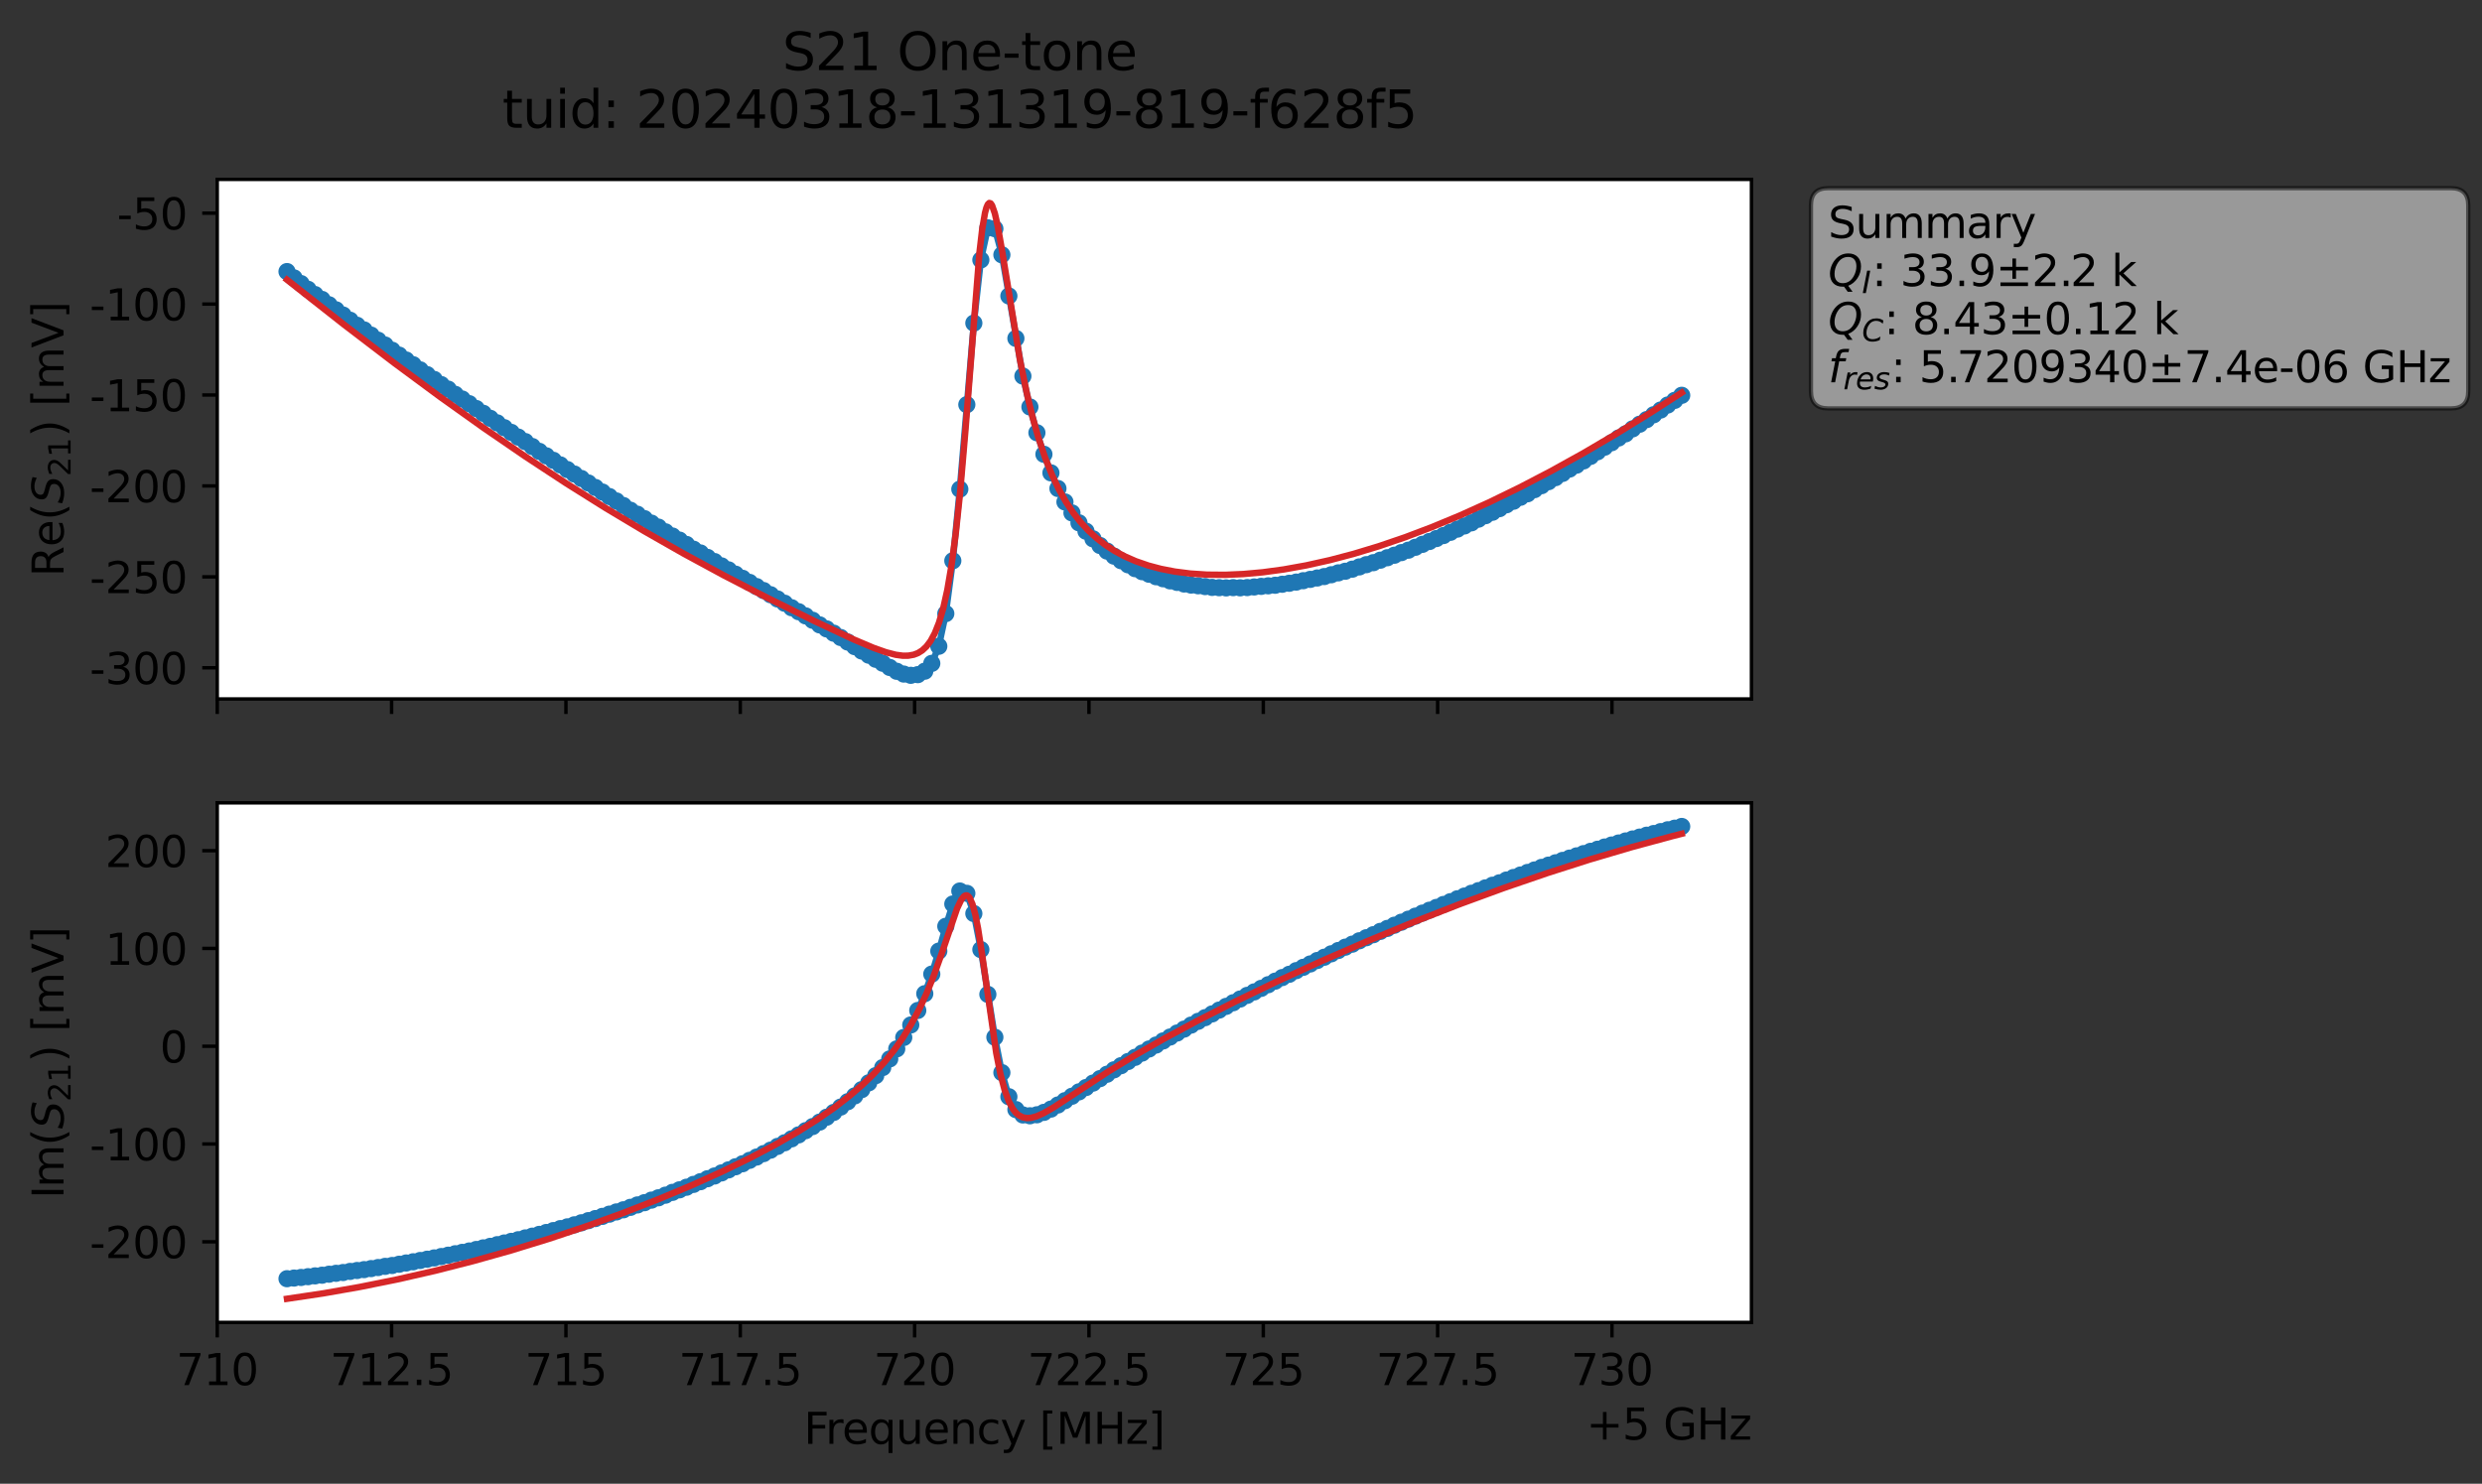 <?xml version="1.0" encoding="utf-8" standalone="no"?>
<!DOCTYPE svg PUBLIC "-//W3C//DTD SVG 1.1//EN"
  "http://www.w3.org/Graphics/SVG/1.1/DTD/svg11.dtd">
<svg xmlns:xlink="http://www.w3.org/1999/xlink" width="577.749pt" height="345.428pt" viewBox="0 0 577.749 345.428" xmlns="http://www.w3.org/2000/svg" version="1.1">
 <rect x="0" y="0" width="577.749" height="345.428" fill="#333333" stroke="none"/>
 <defs>
  <style type="text/css">*{stroke-linejoin: round; stroke-linecap: butt}</style>
 </defs>
 <g id="figure_1">
  <g id="patch_1">
   <path d="M 0 345.428 
L 577.749 345.428 
L 577.749 -0 
L 0 -0 
L 0 345.428 
z
" style="fill: none; opacity: 0"/>
  </g>
  <g id="axes_1">
   <g id="patch_2">
    <path d="M 50.573 162.72 
L 407.693 162.72 
L 407.693 41.76 
L 50.573 41.76 
z
" style="fill: #ffffff"/>
   </g>
   <g id="matplotlib.axis_1">
    <g id="xtick_1">
     <g id="line2d_1">
      <defs>
       <path id="m3fd64cf337" d="M 0 0 
L 0 3.5 
" style="stroke: #000000; stroke-width: 0.8"/>
      </defs>
      <g>
       <use xlink:href="#m3fd64cf337" x="50.573" y="162.72" style="stroke: #000000; stroke-width: 0.8"/>
      </g>
     </g>
    </g>
    <g id="xtick_2">
     <g id="line2d_2">
      <g>
       <use xlink:href="#m3fd64cf337" x="91.155" y="162.72" style="stroke: #000000; stroke-width: 0.8"/>
      </g>
     </g>
    </g>
    <g id="xtick_3">
     <g id="line2d_3">
      <g>
       <use xlink:href="#m3fd64cf337" x="131.737" y="162.72" style="stroke: #000000; stroke-width: 0.8"/>
      </g>
     </g>
    </g>
    <g id="xtick_4">
     <g id="line2d_4">
      <g>
       <use xlink:href="#m3fd64cf337" x="172.319" y="162.72" style="stroke: #000000; stroke-width: 0.8"/>
      </g>
     </g>
    </g>
    <g id="xtick_5">
     <g id="line2d_5">
      <g>
       <use xlink:href="#m3fd64cf337" x="212.901" y="162.72" style="stroke: #000000; stroke-width: 0.8"/>
      </g>
     </g>
    </g>
    <g id="xtick_6">
     <g id="line2d_6">
      <g>
       <use xlink:href="#m3fd64cf337" x="253.483" y="162.72" style="stroke: #000000; stroke-width: 0.8"/>
      </g>
     </g>
    </g>
    <g id="xtick_7">
     <g id="line2d_7">
      <g>
       <use xlink:href="#m3fd64cf337" x="294.064" y="162.72" style="stroke: #000000; stroke-width: 0.8"/>
      </g>
     </g>
    </g>
    <g id="xtick_8">
     <g id="line2d_8">
      <g>
       <use xlink:href="#m3fd64cf337" x="334.646" y="162.72" style="stroke: #000000; stroke-width: 0.8"/>
      </g>
     </g>
    </g>
    <g id="xtick_9">
     <g id="line2d_9">
      <g>
       <use xlink:href="#m3fd64cf337" x="375.228" y="162.72" style="stroke: #000000; stroke-width: 0.8"/>
      </g>
     </g>
    </g>
   </g>
   <g id="matplotlib.axis_2">
    <g id="ytick_1">
     <g id="line2d_10">
      <defs>
       <path id="mdb3a565664" d="M 0 0 
L -3.5 0 
" style="stroke: #000000; stroke-width: 0.8"/>
      </defs>
      <g>
       <use xlink:href="#mdb3a565664" x="50.573" y="155.465" style="stroke: #000000; stroke-width: 0.8"/>
      </g>
     </g>
     <g id="text_1">
      <!-- -300 -->
      <g transform="translate(20.878 159.264) scale(0.1 -0.1)">
       <defs>
        <path id="DejaVuSans-2d" d="M 313 2009 
L 1997 2009 
L 1997 1497 
L 313 1497 
L 313 2009 
z
" transform="scale(0.016)"/>
        <path id="DejaVuSans-33" d="M 2597 2516 
Q 3050 2419 3304 2112 
Q 3559 1806 3559 1356 
Q 3559 666 3084 287 
Q 2609 -91 1734 -91 
Q 1441 -91 1130 -33 
Q 819 25 488 141 
L 488 750 
Q 750 597 1062 519 
Q 1375 441 1716 441 
Q 2309 441 2620 675 
Q 2931 909 2931 1356 
Q 2931 1769 2642 2001 
Q 2353 2234 1838 2234 
L 1294 2234 
L 1294 2753 
L 1863 2753 
Q 2328 2753 2575 2939 
Q 2822 3125 2822 3475 
Q 2822 3834 2567 4026 
Q 2313 4219 1838 4219 
Q 1578 4219 1281 4162 
Q 984 4106 628 3988 
L 628 4550 
Q 988 4650 1302 4700 
Q 1616 4750 1894 4750 
Q 2613 4750 3031 4423 
Q 3450 4097 3450 3541 
Q 3450 3153 3228 2886 
Q 3006 2619 2597 2516 
z
" transform="scale(0.016)"/>
        <path id="DejaVuSans-30" d="M 2034 4250 
Q 1547 4250 1301 3770 
Q 1056 3291 1056 2328 
Q 1056 1369 1301 889 
Q 1547 409 2034 409 
Q 2525 409 2770 889 
Q 3016 1369 3016 2328 
Q 3016 3291 2770 3770 
Q 2525 4250 2034 4250 
z
M 2034 4750 
Q 2819 4750 3233 4129 
Q 3647 3509 3647 2328 
Q 3647 1150 3233 529 
Q 2819 -91 2034 -91 
Q 1250 -91 836 529 
Q 422 1150 422 2328 
Q 422 3509 836 4129 
Q 1250 4750 2034 4750 
z
" transform="scale(0.016)"/>
       </defs>
       <use xlink:href="#DejaVuSans-2d"/>
       <use xlink:href="#DejaVuSans-33" x="36.084"/>
       <use xlink:href="#DejaVuSans-30" x="99.707"/>
       <use xlink:href="#DejaVuSans-30" x="163.33"/>
      </g>
     </g>
    </g>
    <g id="ytick_2">
     <g id="line2d_11">
      <g>
       <use xlink:href="#mdb3a565664" x="50.573" y="134.296" style="stroke: #000000; stroke-width: 0.8"/>
      </g>
     </g>
     <g id="text_2">
      <!-- -250 -->
      <g transform="translate(20.878 138.095) scale(0.1 -0.1)">
       <defs>
        <path id="DejaVuSans-32" d="M 1228 531 
L 3431 531 
L 3431 0 
L 469 0 
L 469 531 
Q 828 903 1448 1529 
Q 2069 2156 2228 2338 
Q 2531 2678 2651 2914 
Q 2772 3150 2772 3378 
Q 2772 3750 2511 3984 
Q 2250 4219 1831 4219 
Q 1534 4219 1204 4116 
Q 875 4013 500 3803 
L 500 4441 
Q 881 4594 1212 4672 
Q 1544 4750 1819 4750 
Q 2544 4750 2975 4387 
Q 3406 4025 3406 3419 
Q 3406 3131 3298 2873 
Q 3191 2616 2906 2266 
Q 2828 2175 2409 1742 
Q 1991 1309 1228 531 
z
" transform="scale(0.016)"/>
        <path id="DejaVuSans-35" d="M 691 4666 
L 3169 4666 
L 3169 4134 
L 1269 4134 
L 1269 2991 
Q 1406 3038 1543 3061 
Q 1681 3084 1819 3084 
Q 2600 3084 3056 2656 
Q 3513 2228 3513 1497 
Q 3513 744 3044 326 
Q 2575 -91 1722 -91 
Q 1428 -91 1123 -41 
Q 819 9 494 109 
L 494 744 
Q 775 591 1075 516 
Q 1375 441 1709 441 
Q 2250 441 2565 725 
Q 2881 1009 2881 1497 
Q 2881 1984 2565 2268 
Q 2250 2553 1709 2553 
Q 1456 2553 1204 2497 
Q 953 2441 691 2322 
L 691 4666 
z
" transform="scale(0.016)"/>
       </defs>
       <use xlink:href="#DejaVuSans-2d"/>
       <use xlink:href="#DejaVuSans-32" x="36.084"/>
       <use xlink:href="#DejaVuSans-35" x="99.707"/>
       <use xlink:href="#DejaVuSans-30" x="163.33"/>
      </g>
     </g>
    </g>
    <g id="ytick_3">
     <g id="line2d_12">
      <g>
       <use xlink:href="#mdb3a565664" x="50.573" y="113.127" style="stroke: #000000; stroke-width: 0.8"/>
      </g>
     </g>
     <g id="text_3">
      <!-- -200 -->
      <g transform="translate(20.878 116.926) scale(0.1 -0.1)">
       <use xlink:href="#DejaVuSans-2d"/>
       <use xlink:href="#DejaVuSans-32" x="36.084"/>
       <use xlink:href="#DejaVuSans-30" x="99.707"/>
       <use xlink:href="#DejaVuSans-30" x="163.33"/>
      </g>
     </g>
    </g>
    <g id="ytick_4">
     <g id="line2d_13">
      <g>
       <use xlink:href="#mdb3a565664" x="50.573" y="91.958" style="stroke: #000000; stroke-width: 0.8"/>
      </g>
     </g>
     <g id="text_4">
      <!-- -150 -->
      <g transform="translate(20.878 95.757) scale(0.1 -0.1)">
       <defs>
        <path id="DejaVuSans-31" d="M 794 531 
L 1825 531 
L 1825 4091 
L 703 3866 
L 703 4441 
L 1819 4666 
L 2450 4666 
L 2450 531 
L 3481 531 
L 3481 0 
L 794 0 
L 794 531 
z
" transform="scale(0.016)"/>
       </defs>
       <use xlink:href="#DejaVuSans-2d"/>
       <use xlink:href="#DejaVuSans-31" x="36.084"/>
       <use xlink:href="#DejaVuSans-35" x="99.707"/>
       <use xlink:href="#DejaVuSans-30" x="163.33"/>
      </g>
     </g>
    </g>
    <g id="ytick_5">
     <g id="line2d_14">
      <g>
       <use xlink:href="#mdb3a565664" x="50.573" y="70.789" style="stroke: #000000; stroke-width: 0.8"/>
      </g>
     </g>
     <g id="text_5">
      <!-- -100 -->
      <g transform="translate(20.878 74.588) scale(0.1 -0.1)">
       <use xlink:href="#DejaVuSans-2d"/>
       <use xlink:href="#DejaVuSans-31" x="36.084"/>
       <use xlink:href="#DejaVuSans-30" x="99.707"/>
       <use xlink:href="#DejaVuSans-30" x="163.33"/>
      </g>
     </g>
    </g>
    <g id="ytick_6">
     <g id="line2d_15">
      <g>
       <use xlink:href="#mdb3a565664" x="50.573" y="49.62" style="stroke: #000000; stroke-width: 0.8"/>
      </g>
     </g>
     <g id="text_6">
      <!-- -50 -->
      <g transform="translate(27.241 53.419) scale(0.1 -0.1)">
       <use xlink:href="#DejaVuSans-2d"/>
       <use xlink:href="#DejaVuSans-35" x="36.084"/>
       <use xlink:href="#DejaVuSans-30" x="99.707"/>
      </g>
     </g>
    </g>
    <g id="text_7">
     <!-- Re$(S_{21})$ [mV] -->
     <g transform="translate(14.798 134.24) rotate(-90) scale(0.1 -0.1)">
      <defs>
       <path id="DejaVuSans-52" d="M 2841 2188 
Q 3044 2119 3236 1894 
Q 3428 1669 3622 1275 
L 4263 0 
L 3584 0 
L 2988 1197 
Q 2756 1666 2539 1819 
Q 2322 1972 1947 1972 
L 1259 1972 
L 1259 0 
L 628 0 
L 628 4666 
L 2053 4666 
Q 2853 4666 3247 4331 
Q 3641 3997 3641 3322 
Q 3641 2881 3436 2590 
Q 3231 2300 2841 2188 
z
M 1259 4147 
L 1259 2491 
L 2053 2491 
Q 2509 2491 2742 2702 
Q 2975 2913 2975 3322 
Q 2975 3731 2742 3939 
Q 2509 4147 2053 4147 
L 1259 4147 
z
" transform="scale(0.016)"/>
       <path id="DejaVuSans-65" d="M 3597 1894 
L 3597 1613 
L 953 1613 
Q 991 1019 1311 708 
Q 1631 397 2203 397 
Q 2534 397 2845 478 
Q 3156 559 3463 722 
L 3463 178 
Q 3153 47 2828 -22 
Q 2503 -91 2169 -91 
Q 1331 -91 842 396 
Q 353 884 353 1716 
Q 353 2575 817 3079 
Q 1281 3584 2069 3584 
Q 2775 3584 3186 3129 
Q 3597 2675 3597 1894 
z
M 3022 2063 
Q 3016 2534 2758 2815 
Q 2500 3097 2075 3097 
Q 1594 3097 1305 2825 
Q 1016 2553 972 2059 
L 3022 2063 
z
" transform="scale(0.016)"/>
       <path id="DejaVuSans-28" d="M 1984 4856 
Q 1566 4138 1362 3434 
Q 1159 2731 1159 2009 
Q 1159 1288 1364 580 
Q 1569 -128 1984 -844 
L 1484 -844 
Q 1016 -109 783 600 
Q 550 1309 550 2009 
Q 550 2706 781 3412 
Q 1013 4119 1484 4856 
L 1984 4856 
z
" transform="scale(0.016)"/>
       <path id="DejaVuSans-Oblique-53" d="M 3859 4513 
L 3738 3897 
Q 3422 4066 3111 4152 
Q 2800 4238 2509 4238 
Q 1944 4238 1609 3991 
Q 1275 3744 1275 3334 
Q 1275 3109 1398 2989 
Q 1522 2869 2034 2731 
L 2413 2638 
Q 3053 2472 3303 2217 
Q 3553 1963 3553 1503 
Q 3553 797 2998 353 
Q 2444 -91 1538 -91 
Q 1166 -91 791 -17 
Q 416 56 38 206 
L 166 856 
Q 513 641 861 531 
Q 1209 422 1556 422 
Q 2147 422 2503 684 
Q 2859 947 2859 1369 
Q 2859 1650 2717 1795 
Q 2575 1941 2106 2059 
L 1728 2156 
Q 1081 2325 845 2545 
Q 609 2766 609 3163 
Q 609 3859 1145 4304 
Q 1681 4750 2541 4750 
Q 2875 4750 3203 4690 
Q 3531 4631 3859 4513 
z
" transform="scale(0.016)"/>
       <path id="DejaVuSans-29" d="M 513 4856 
L 1013 4856 
Q 1481 4119 1714 3412 
Q 1947 2706 1947 2009 
Q 1947 1309 1714 600 
Q 1481 -109 1013 -844 
L 513 -844 
Q 928 -128 1133 580 
Q 1338 1288 1338 2009 
Q 1338 2731 1133 3434 
Q 928 4138 513 4856 
z
" transform="scale(0.016)"/>
       <path id="DejaVuSans-20" transform="scale(0.016)"/>
       <path id="DejaVuSans-5b" d="M 550 4863 
L 1875 4863 
L 1875 4416 
L 1125 4416 
L 1125 -397 
L 1875 -397 
L 1875 -844 
L 550 -844 
L 550 4863 
z
" transform="scale(0.016)"/>
       <path id="DejaVuSans-6d" d="M 3328 2828 
Q 3544 3216 3844 3400 
Q 4144 3584 4550 3584 
Q 5097 3584 5394 3201 
Q 5691 2819 5691 2113 
L 5691 0 
L 5113 0 
L 5113 2094 
Q 5113 2597 4934 2840 
Q 4756 3084 4391 3084 
Q 3944 3084 3684 2787 
Q 3425 2491 3425 1978 
L 3425 0 
L 2847 0 
L 2847 2094 
Q 2847 2600 2669 2842 
Q 2491 3084 2119 3084 
Q 1678 3084 1418 2786 
Q 1159 2488 1159 1978 
L 1159 0 
L 581 0 
L 581 3500 
L 1159 3500 
L 1159 2956 
Q 1356 3278 1631 3431 
Q 1906 3584 2284 3584 
Q 2666 3584 2933 3390 
Q 3200 3197 3328 2828 
z
" transform="scale(0.016)"/>
       <path id="DejaVuSans-56" d="M 1831 0 
L 50 4666 
L 709 4666 
L 2188 738 
L 3669 4666 
L 4325 4666 
L 2547 0 
L 1831 0 
z
" transform="scale(0.016)"/>
       <path id="DejaVuSans-5d" d="M 1947 4863 
L 1947 -844 
L 622 -844 
L 622 -397 
L 1369 -397 
L 1369 4416 
L 622 4416 
L 622 4863 
L 1947 4863 
z
" transform="scale(0.016)"/>
      </defs>
      <use xlink:href="#DejaVuSans-52" transform="translate(0 0.016)"/>
      <use xlink:href="#DejaVuSans-65" transform="translate(69.482 0.016)"/>
      <use xlink:href="#DejaVuSans-28" transform="translate(131.006 0.016)"/>
      <use xlink:href="#DejaVuSans-Oblique-53" transform="translate(170.02 0.016)"/>
      <use xlink:href="#DejaVuSans-32" transform="translate(233.496 -16.391) scale(0.7)"/>
      <use xlink:href="#DejaVuSans-31" transform="translate(278.032 -16.391) scale(0.7)"/>
      <use xlink:href="#DejaVuSans-29" transform="translate(325.303 0.016)"/>
      <use xlink:href="#DejaVuSans-20" transform="translate(364.316 0.016)"/>
      <use xlink:href="#DejaVuSans-5b" transform="translate(396.104 0.016)"/>
      <use xlink:href="#DejaVuSans-6d" transform="translate(435.117 0.016)"/>
      <use xlink:href="#DejaVuSans-56" transform="translate(532.529 0.016)"/>
      <use xlink:href="#DejaVuSans-5d" transform="translate(600.938 0.016)"/>
     </g>
    </g>
   </g>
   <g id="line2d_16">
    <path d="M 66.806 63.226 
L 68.438 64.703 
L 73.332 68.579 
L 76.595 70.961 
L 94.54 83.823 
L 99.435 87.224 
L 128.8 107.169 
L 141.852 115.605 
L 158.166 125.747 
L 167.955 131.751 
L 172.849 134.638 
L 182.638 140.437 
L 184.269 141.492 
L 187.532 143.388 
L 203.846 153.486 
L 208.741 156.283 
L 210.372 156.931 
L 212.003 157.222 
L 213.635 157.067 
L 215.266 156.256 
L 216.898 154.441 
L 218.529 150.458 
L 220.161 142.855 
L 221.792 130.552 
L 223.423 113.887 
L 226.686 75.222 
L 228.318 60.512 
L 229.949 53.045 
L 231.581 53.244 
L 233.212 59.325 
L 238.106 87.565 
L 239.738 94.744 
L 241.369 100.751 
L 243.001 105.76 
L 244.632 110.088 
L 246.263 113.732 
L 247.895 116.859 
L 249.526 119.414 
L 251.158 121.721 
L 252.789 123.672 
L 254.421 125.444 
L 256.052 126.995 
L 259.315 129.477 
L 262.578 131.487 
L 264.209 132.384 
L 267.472 133.689 
L 270.735 134.739 
L 272.366 135.235 
L 277.261 136.216 
L 283.786 136.821 
L 287.049 136.807 
L 290.312 136.793 
L 298.469 136.021 
L 301.732 135.519 
L 309.889 133.807 
L 316.415 131.983 
L 324.572 129.264 
L 331.098 126.734 
L 335.992 124.687 
L 345.781 120.058 
L 349.044 118.415 
L 353.938 115.769 
L 355.569 114.959 
L 370.252 106.25 
L 376.778 101.968 
L 378.409 100.998 
L 381.672 98.762 
L 386.566 95.457 
L 391.461 92.035 
L 391.461 92.035 
" clip-path="url(#p3c3eb5e16d)" style="fill: none; stroke: #1f77b4; stroke-width: 1.5; stroke-linecap: square"/>
    <defs>
     <path id="m8186b5ceca" d="M 0 1.5 
C 0.398 1.5 0.779 1.342 1.061 1.061 
C 1.342 0.779 1.5 0.398 1.5 0 
C 1.5 -0.398 1.342 -0.779 1.061 -1.061 
C 0.779 -1.342 0.398 -1.5 0 -1.5 
C -0.398 -1.5 -0.779 -1.342 -1.061 -1.061 
C -1.342 -0.779 -1.5 -0.398 -1.5 0 
C -1.5 0.398 -1.342 0.779 -1.061 1.061 
C -0.779 1.342 -0.398 1.5 0 1.5 
z
" style="stroke: #1f77b4"/>
    </defs>
    <g clip-path="url(#p3c3eb5e16d)">
     <use xlink:href="#m8186b5ceca" x="66.806" y="63.226" style="fill: #1f77b4; stroke: #1f77b4"/>
     <use xlink:href="#m8186b5ceca" x="68.438" y="64.703" style="fill: #1f77b4; stroke: #1f77b4"/>
     <use xlink:href="#m8186b5ceca" x="70.069" y="66.024" style="fill: #1f77b4; stroke: #1f77b4"/>
     <use xlink:href="#m8186b5ceca" x="71.7" y="67.352" style="fill: #1f77b4; stroke: #1f77b4"/>
     <use xlink:href="#m8186b5ceca" x="73.332" y="68.579" style="fill: #1f77b4; stroke: #1f77b4"/>
     <use xlink:href="#m8186b5ceca" x="74.963" y="69.712" style="fill: #1f77b4; stroke: #1f77b4"/>
     <use xlink:href="#m8186b5ceca" x="76.595" y="70.961" style="fill: #1f77b4; stroke: #1f77b4"/>
     <use xlink:href="#m8186b5ceca" x="78.226" y="72.138" style="fill: #1f77b4; stroke: #1f77b4"/>
     <use xlink:href="#m8186b5ceca" x="79.858" y="73.347" style="fill: #1f77b4; stroke: #1f77b4"/>
     <use xlink:href="#m8186b5ceca" x="81.489" y="74.554" style="fill: #1f77b4; stroke: #1f77b4"/>
     <use xlink:href="#m8186b5ceca" x="83.12" y="75.731" style="fill: #1f77b4; stroke: #1f77b4"/>
     <use xlink:href="#m8186b5ceca" x="84.752" y="76.812" style="fill: #1f77b4; stroke: #1f77b4"/>
     <use xlink:href="#m8186b5ceca" x="86.383" y="78.021" style="fill: #1f77b4; stroke: #1f77b4"/>
     <use xlink:href="#m8186b5ceca" x="88.015" y="79.21" style="fill: #1f77b4; stroke: #1f77b4"/>
     <use xlink:href="#m8186b5ceca" x="89.646" y="80.329" style="fill: #1f77b4; stroke: #1f77b4"/>
     <use xlink:href="#m8186b5ceca" x="91.278" y="81.546" style="fill: #1f77b4; stroke: #1f77b4"/>
     <use xlink:href="#m8186b5ceca" x="92.909" y="82.684" style="fill: #1f77b4; stroke: #1f77b4"/>
     <use xlink:href="#m8186b5ceca" x="94.54" y="83.823" style="fill: #1f77b4; stroke: #1f77b4"/>
     <use xlink:href="#m8186b5ceca" x="96.172" y="84.917" style="fill: #1f77b4; stroke: #1f77b4"/>
     <use xlink:href="#m8186b5ceca" x="97.803" y="86.109" style="fill: #1f77b4; stroke: #1f77b4"/>
     <use xlink:href="#m8186b5ceca" x="99.435" y="87.224" style="fill: #1f77b4; stroke: #1f77b4"/>
     <use xlink:href="#m8186b5ceca" x="101.066" y="88.339" style="fill: #1f77b4; stroke: #1f77b4"/>
     <use xlink:href="#m8186b5ceca" x="102.698" y="89.535" style="fill: #1f77b4; stroke: #1f77b4"/>
     <use xlink:href="#m8186b5ceca" x="104.329" y="90.595" style="fill: #1f77b4; stroke: #1f77b4"/>
     <use xlink:href="#m8186b5ceca" x="105.96" y="91.81" style="fill: #1f77b4; stroke: #1f77b4"/>
     <use xlink:href="#m8186b5ceca" x="107.592" y="92.899" style="fill: #1f77b4; stroke: #1f77b4"/>
     <use xlink:href="#m8186b5ceca" x="109.223" y="93.98" style="fill: #1f77b4; stroke: #1f77b4"/>
     <use xlink:href="#m8186b5ceca" x="110.855" y="95.113" style="fill: #1f77b4; stroke: #1f77b4"/>
     <use xlink:href="#m8186b5ceca" x="112.486" y="96.222" style="fill: #1f77b4; stroke: #1f77b4"/>
     <use xlink:href="#m8186b5ceca" x="114.118" y="97.389" style="fill: #1f77b4; stroke: #1f77b4"/>
     <use xlink:href="#m8186b5ceca" x="115.749" y="98.457" style="fill: #1f77b4; stroke: #1f77b4"/>
     <use xlink:href="#m8186b5ceca" x="117.38" y="99.571" style="fill: #1f77b4; stroke: #1f77b4"/>
     <use xlink:href="#m8186b5ceca" x="119.012" y="100.667" style="fill: #1f77b4; stroke: #1f77b4"/>
     <use xlink:href="#m8186b5ceca" x="120.643" y="101.768" style="fill: #1f77b4; stroke: #1f77b4"/>
     <use xlink:href="#m8186b5ceca" x="122.275" y="102.809" style="fill: #1f77b4; stroke: #1f77b4"/>
     <use xlink:href="#m8186b5ceca" x="123.906" y="103.959" style="fill: #1f77b4; stroke: #1f77b4"/>
     <use xlink:href="#m8186b5ceca" x="125.538" y="105.081" style="fill: #1f77b4; stroke: #1f77b4"/>
     <use xlink:href="#m8186b5ceca" x="127.169" y="106.125" style="fill: #1f77b4; stroke: #1f77b4"/>
     <use xlink:href="#m8186b5ceca" x="128.8" y="107.169" style="fill: #1f77b4; stroke: #1f77b4"/>
     <use xlink:href="#m8186b5ceca" x="130.432" y="108.236" style="fill: #1f77b4; stroke: #1f77b4"/>
     <use xlink:href="#m8186b5ceca" x="132.063" y="109.321" style="fill: #1f77b4; stroke: #1f77b4"/>
     <use xlink:href="#m8186b5ceca" x="133.695" y="110.361" style="fill: #1f77b4; stroke: #1f77b4"/>
     <use xlink:href="#m8186b5ceca" x="135.326" y="111.398" style="fill: #1f77b4; stroke: #1f77b4"/>
     <use xlink:href="#m8186b5ceca" x="136.958" y="112.447" style="fill: #1f77b4; stroke: #1f77b4"/>
     <use xlink:href="#m8186b5ceca" x="138.589" y="113.491" style="fill: #1f77b4; stroke: #1f77b4"/>
     <use xlink:href="#m8186b5ceca" x="140.221" y="114.554" style="fill: #1f77b4; stroke: #1f77b4"/>
     <use xlink:href="#m8186b5ceca" x="141.852" y="115.605" style="fill: #1f77b4; stroke: #1f77b4"/>
     <use xlink:href="#m8186b5ceca" x="143.483" y="116.631" style="fill: #1f77b4; stroke: #1f77b4"/>
     <use xlink:href="#m8186b5ceca" x="145.115" y="117.697" style="fill: #1f77b4; stroke: #1f77b4"/>
     <use xlink:href="#m8186b5ceca" x="146.746" y="118.791" style="fill: #1f77b4; stroke: #1f77b4"/>
     <use xlink:href="#m8186b5ceca" x="148.378" y="119.725" style="fill: #1f77b4; stroke: #1f77b4"/>
     <use xlink:href="#m8186b5ceca" x="150.009" y="120.75" style="fill: #1f77b4; stroke: #1f77b4"/>
     <use xlink:href="#m8186b5ceca" x="151.641" y="121.795" style="fill: #1f77b4; stroke: #1f77b4"/>
     <use xlink:href="#m8186b5ceca" x="153.272" y="122.726" style="fill: #1f77b4; stroke: #1f77b4"/>
     <use xlink:href="#m8186b5ceca" x="154.903" y="123.819" style="fill: #1f77b4; stroke: #1f77b4"/>
     <use xlink:href="#m8186b5ceca" x="156.535" y="124.796" style="fill: #1f77b4; stroke: #1f77b4"/>
     <use xlink:href="#m8186b5ceca" x="158.166" y="125.747" style="fill: #1f77b4; stroke: #1f77b4"/>
     <use xlink:href="#m8186b5ceca" x="159.798" y="126.757" style="fill: #1f77b4; stroke: #1f77b4"/>
     <use xlink:href="#m8186b5ceca" x="161.429" y="127.864" style="fill: #1f77b4; stroke: #1f77b4"/>
     <use xlink:href="#m8186b5ceca" x="163.061" y="128.741" style="fill: #1f77b4; stroke: #1f77b4"/>
     <use xlink:href="#m8186b5ceca" x="164.692" y="129.772" style="fill: #1f77b4; stroke: #1f77b4"/>
     <use xlink:href="#m8186b5ceca" x="166.323" y="130.739" style="fill: #1f77b4; stroke: #1f77b4"/>
     <use xlink:href="#m8186b5ceca" x="167.955" y="131.751" style="fill: #1f77b4; stroke: #1f77b4"/>
     <use xlink:href="#m8186b5ceca" x="169.586" y="132.674" style="fill: #1f77b4; stroke: #1f77b4"/>
     <use xlink:href="#m8186b5ceca" x="171.218" y="133.676" style="fill: #1f77b4; stroke: #1f77b4"/>
     <use xlink:href="#m8186b5ceca" x="172.849" y="134.638" style="fill: #1f77b4; stroke: #1f77b4"/>
     <use xlink:href="#m8186b5ceca" x="174.481" y="135.59" style="fill: #1f77b4; stroke: #1f77b4"/>
     <use xlink:href="#m8186b5ceca" x="176.112" y="136.565" style="fill: #1f77b4; stroke: #1f77b4"/>
     <use xlink:href="#m8186b5ceca" x="177.743" y="137.489" style="fill: #1f77b4; stroke: #1f77b4"/>
     <use xlink:href="#m8186b5ceca" x="179.375" y="138.459" style="fill: #1f77b4; stroke: #1f77b4"/>
     <use xlink:href="#m8186b5ceca" x="181.006" y="139.453" style="fill: #1f77b4; stroke: #1f77b4"/>
     <use xlink:href="#m8186b5ceca" x="182.638" y="140.437" style="fill: #1f77b4; stroke: #1f77b4"/>
     <use xlink:href="#m8186b5ceca" x="184.269" y="141.492" style="fill: #1f77b4; stroke: #1f77b4"/>
     <use xlink:href="#m8186b5ceca" x="185.901" y="142.412" style="fill: #1f77b4; stroke: #1f77b4"/>
     <use xlink:href="#m8186b5ceca" x="187.532" y="143.388" style="fill: #1f77b4; stroke: #1f77b4"/>
     <use xlink:href="#m8186b5ceca" x="189.163" y="144.407" style="fill: #1f77b4; stroke: #1f77b4"/>
     <use xlink:href="#m8186b5ceca" x="190.795" y="145.48" style="fill: #1f77b4; stroke: #1f77b4"/>
     <use xlink:href="#m8186b5ceca" x="192.426" y="146.415" style="fill: #1f77b4; stroke: #1f77b4"/>
     <use xlink:href="#m8186b5ceca" x="194.058" y="147.414" style="fill: #1f77b4; stroke: #1f77b4"/>
     <use xlink:href="#m8186b5ceca" x="195.689" y="148.422" style="fill: #1f77b4; stroke: #1f77b4"/>
     <use xlink:href="#m8186b5ceca" x="197.321" y="149.471" style="fill: #1f77b4; stroke: #1f77b4"/>
     <use xlink:href="#m8186b5ceca" x="198.952" y="150.545" style="fill: #1f77b4; stroke: #1f77b4"/>
     <use xlink:href="#m8186b5ceca" x="200.583" y="151.56" style="fill: #1f77b4; stroke: #1f77b4"/>
     <use xlink:href="#m8186b5ceca" x="202.215" y="152.528" style="fill: #1f77b4; stroke: #1f77b4"/>
     <use xlink:href="#m8186b5ceca" x="203.846" y="153.486" style="fill: #1f77b4; stroke: #1f77b4"/>
     <use xlink:href="#m8186b5ceca" x="205.478" y="154.407" style="fill: #1f77b4; stroke: #1f77b4"/>
     <use xlink:href="#m8186b5ceca" x="207.109" y="155.39" style="fill: #1f77b4; stroke: #1f77b4"/>
     <use xlink:href="#m8186b5ceca" x="208.741" y="156.283" style="fill: #1f77b4; stroke: #1f77b4"/>
     <use xlink:href="#m8186b5ceca" x="210.372" y="156.931" style="fill: #1f77b4; stroke: #1f77b4"/>
     <use xlink:href="#m8186b5ceca" x="212.003" y="157.222" style="fill: #1f77b4; stroke: #1f77b4"/>
     <use xlink:href="#m8186b5ceca" x="213.635" y="157.067" style="fill: #1f77b4; stroke: #1f77b4"/>
     <use xlink:href="#m8186b5ceca" x="215.266" y="156.256" style="fill: #1f77b4; stroke: #1f77b4"/>
     <use xlink:href="#m8186b5ceca" x="216.898" y="154.441" style="fill: #1f77b4; stroke: #1f77b4"/>
     <use xlink:href="#m8186b5ceca" x="218.529" y="150.458" style="fill: #1f77b4; stroke: #1f77b4"/>
     <use xlink:href="#m8186b5ceca" x="220.161" y="142.855" style="fill: #1f77b4; stroke: #1f77b4"/>
     <use xlink:href="#m8186b5ceca" x="221.792" y="130.552" style="fill: #1f77b4; stroke: #1f77b4"/>
     <use xlink:href="#m8186b5ceca" x="223.423" y="113.887" style="fill: #1f77b4; stroke: #1f77b4"/>
     <use xlink:href="#m8186b5ceca" x="225.055" y="94.206" style="fill: #1f77b4; stroke: #1f77b4"/>
     <use xlink:href="#m8186b5ceca" x="226.686" y="75.222" style="fill: #1f77b4; stroke: #1f77b4"/>
     <use xlink:href="#m8186b5ceca" x="228.318" y="60.512" style="fill: #1f77b4; stroke: #1f77b4"/>
     <use xlink:href="#m8186b5ceca" x="229.949" y="53.045" style="fill: #1f77b4; stroke: #1f77b4"/>
     <use xlink:href="#m8186b5ceca" x="231.581" y="53.244" style="fill: #1f77b4; stroke: #1f77b4"/>
     <use xlink:href="#m8186b5ceca" x="233.212" y="59.325" style="fill: #1f77b4; stroke: #1f77b4"/>
     <use xlink:href="#m8186b5ceca" x="234.843" y="68.905" style="fill: #1f77b4; stroke: #1f77b4"/>
     <use xlink:href="#m8186b5ceca" x="236.475" y="78.782" style="fill: #1f77b4; stroke: #1f77b4"/>
     <use xlink:href="#m8186b5ceca" x="238.106" y="87.565" style="fill: #1f77b4; stroke: #1f77b4"/>
     <use xlink:href="#m8186b5ceca" x="239.738" y="94.744" style="fill: #1f77b4; stroke: #1f77b4"/>
     <use xlink:href="#m8186b5ceca" x="241.369" y="100.751" style="fill: #1f77b4; stroke: #1f77b4"/>
     <use xlink:href="#m8186b5ceca" x="243.001" y="105.76" style="fill: #1f77b4; stroke: #1f77b4"/>
     <use xlink:href="#m8186b5ceca" x="244.632" y="110.088" style="fill: #1f77b4; stroke: #1f77b4"/>
     <use xlink:href="#m8186b5ceca" x="246.263" y="113.732" style="fill: #1f77b4; stroke: #1f77b4"/>
     <use xlink:href="#m8186b5ceca" x="247.895" y="116.859" style="fill: #1f77b4; stroke: #1f77b4"/>
     <use xlink:href="#m8186b5ceca" x="249.526" y="119.414" style="fill: #1f77b4; stroke: #1f77b4"/>
     <use xlink:href="#m8186b5ceca" x="251.158" y="121.721" style="fill: #1f77b4; stroke: #1f77b4"/>
     <use xlink:href="#m8186b5ceca" x="252.789" y="123.672" style="fill: #1f77b4; stroke: #1f77b4"/>
     <use xlink:href="#m8186b5ceca" x="254.421" y="125.444" style="fill: #1f77b4; stroke: #1f77b4"/>
     <use xlink:href="#m8186b5ceca" x="256.052" y="126.995" style="fill: #1f77b4; stroke: #1f77b4"/>
     <use xlink:href="#m8186b5ceca" x="257.683" y="128.298" style="fill: #1f77b4; stroke: #1f77b4"/>
     <use xlink:href="#m8186b5ceca" x="259.315" y="129.477" style="fill: #1f77b4; stroke: #1f77b4"/>
     <use xlink:href="#m8186b5ceca" x="260.946" y="130.533" style="fill: #1f77b4; stroke: #1f77b4"/>
     <use xlink:href="#m8186b5ceca" x="262.578" y="131.487" style="fill: #1f77b4; stroke: #1f77b4"/>
     <use xlink:href="#m8186b5ceca" x="264.209" y="132.384" style="fill: #1f77b4; stroke: #1f77b4"/>
     <use xlink:href="#m8186b5ceca" x="265.841" y="133.093" style="fill: #1f77b4; stroke: #1f77b4"/>
     <use xlink:href="#m8186b5ceca" x="267.472" y="133.689" style="fill: #1f77b4; stroke: #1f77b4"/>
     <use xlink:href="#m8186b5ceca" x="269.103" y="134.27" style="fill: #1f77b4; stroke: #1f77b4"/>
     <use xlink:href="#m8186b5ceca" x="270.735" y="134.739" style="fill: #1f77b4; stroke: #1f77b4"/>
     <use xlink:href="#m8186b5ceca" x="272.366" y="135.235" style="fill: #1f77b4; stroke: #1f77b4"/>
     <use xlink:href="#m8186b5ceca" x="273.998" y="135.592" style="fill: #1f77b4; stroke: #1f77b4"/>
     <use xlink:href="#m8186b5ceca" x="275.629" y="135.963" style="fill: #1f77b4; stroke: #1f77b4"/>
     <use xlink:href="#m8186b5ceca" x="277.261" y="136.216" style="fill: #1f77b4; stroke: #1f77b4"/>
     <use xlink:href="#m8186b5ceca" x="278.892" y="136.372" style="fill: #1f77b4; stroke: #1f77b4"/>
     <use xlink:href="#m8186b5ceca" x="280.523" y="136.565" style="fill: #1f77b4; stroke: #1f77b4"/>
     <use xlink:href="#m8186b5ceca" x="282.155" y="136.754" style="fill: #1f77b4; stroke: #1f77b4"/>
     <use xlink:href="#m8186b5ceca" x="283.786" y="136.821" style="fill: #1f77b4; stroke: #1f77b4"/>
     <use xlink:href="#m8186b5ceca" x="285.418" y="136.869" style="fill: #1f77b4; stroke: #1f77b4"/>
     <use xlink:href="#m8186b5ceca" x="287.049" y="136.807" style="fill: #1f77b4; stroke: #1f77b4"/>
     <use xlink:href="#m8186b5ceca" x="288.681" y="136.852" style="fill: #1f77b4; stroke: #1f77b4"/>
     <use xlink:href="#m8186b5ceca" x="290.312" y="136.793" style="fill: #1f77b4; stroke: #1f77b4"/>
     <use xlink:href="#m8186b5ceca" x="291.943" y="136.652" style="fill: #1f77b4; stroke: #1f77b4"/>
     <use xlink:href="#m8186b5ceca" x="293.575" y="136.514" style="fill: #1f77b4; stroke: #1f77b4"/>
     <use xlink:href="#m8186b5ceca" x="295.206" y="136.385" style="fill: #1f77b4; stroke: #1f77b4"/>
     <use xlink:href="#m8186b5ceca" x="296.838" y="136.254" style="fill: #1f77b4; stroke: #1f77b4"/>
     <use xlink:href="#m8186b5ceca" x="298.469" y="136.021" style="fill: #1f77b4; stroke: #1f77b4"/>
     <use xlink:href="#m8186b5ceca" x="300.101" y="135.793" style="fill: #1f77b4; stroke: #1f77b4"/>
     <use xlink:href="#m8186b5ceca" x="301.732" y="135.519" style="fill: #1f77b4; stroke: #1f77b4"/>
     <use xlink:href="#m8186b5ceca" x="303.363" y="135.194" style="fill: #1f77b4; stroke: #1f77b4"/>
     <use xlink:href="#m8186b5ceca" x="304.995" y="134.887" style="fill: #1f77b4; stroke: #1f77b4"/>
     <use xlink:href="#m8186b5ceca" x="306.626" y="134.56" style="fill: #1f77b4; stroke: #1f77b4"/>
     <use xlink:href="#m8186b5ceca" x="308.258" y="134.228" style="fill: #1f77b4; stroke: #1f77b4"/>
     <use xlink:href="#m8186b5ceca" x="309.889" y="133.807" style="fill: #1f77b4; stroke: #1f77b4"/>
     <use xlink:href="#m8186b5ceca" x="311.521" y="133.369" style="fill: #1f77b4; stroke: #1f77b4"/>
     <use xlink:href="#m8186b5ceca" x="313.152" y="132.996" style="fill: #1f77b4; stroke: #1f77b4"/>
     <use xlink:href="#m8186b5ceca" x="314.784" y="132.509" style="fill: #1f77b4; stroke: #1f77b4"/>
     <use xlink:href="#m8186b5ceca" x="316.415" y="131.983" style="fill: #1f77b4; stroke: #1f77b4"/>
     <use xlink:href="#m8186b5ceca" x="318.046" y="131.462" style="fill: #1f77b4; stroke: #1f77b4"/>
     <use xlink:href="#m8186b5ceca" x="319.678" y="130.999" style="fill: #1f77b4; stroke: #1f77b4"/>
     <use xlink:href="#m8186b5ceca" x="321.309" y="130.417" style="fill: #1f77b4; stroke: #1f77b4"/>
     <use xlink:href="#m8186b5ceca" x="322.941" y="129.845" style="fill: #1f77b4; stroke: #1f77b4"/>
     <use xlink:href="#m8186b5ceca" x="324.572" y="129.264" style="fill: #1f77b4; stroke: #1f77b4"/>
     <use xlink:href="#m8186b5ceca" x="326.204" y="128.656" style="fill: #1f77b4; stroke: #1f77b4"/>
     <use xlink:href="#m8186b5ceca" x="327.835" y="128.09" style="fill: #1f77b4; stroke: #1f77b4"/>
     <use xlink:href="#m8186b5ceca" x="329.466" y="127.415" style="fill: #1f77b4; stroke: #1f77b4"/>
     <use xlink:href="#m8186b5ceca" x="331.098" y="126.734" style="fill: #1f77b4; stroke: #1f77b4"/>
     <use xlink:href="#m8186b5ceca" x="332.729" y="126.069" style="fill: #1f77b4; stroke: #1f77b4"/>
     <use xlink:href="#m8186b5ceca" x="334.361" y="125.383" style="fill: #1f77b4; stroke: #1f77b4"/>
     <use xlink:href="#m8186b5ceca" x="335.992" y="124.687" style="fill: #1f77b4; stroke: #1f77b4"/>
     <use xlink:href="#m8186b5ceca" x="337.624" y="123.93" style="fill: #1f77b4; stroke: #1f77b4"/>
     <use xlink:href="#m8186b5ceca" x="339.255" y="123.18" style="fill: #1f77b4; stroke: #1f77b4"/>
     <use xlink:href="#m8186b5ceca" x="340.886" y="122.445" style="fill: #1f77b4; stroke: #1f77b4"/>
     <use xlink:href="#m8186b5ceca" x="342.518" y="121.719" style="fill: #1f77b4; stroke: #1f77b4"/>
     <use xlink:href="#m8186b5ceca" x="344.149" y="120.865" style="fill: #1f77b4; stroke: #1f77b4"/>
     <use xlink:href="#m8186b5ceca" x="345.781" y="120.058" style="fill: #1f77b4; stroke: #1f77b4"/>
     <use xlink:href="#m8186b5ceca" x="347.412" y="119.26" style="fill: #1f77b4; stroke: #1f77b4"/>
     <use xlink:href="#m8186b5ceca" x="349.044" y="118.415" style="fill: #1f77b4; stroke: #1f77b4"/>
     <use xlink:href="#m8186b5ceca" x="350.675" y="117.517" style="fill: #1f77b4; stroke: #1f77b4"/>
     <use xlink:href="#m8186b5ceca" x="352.306" y="116.696" style="fill: #1f77b4; stroke: #1f77b4"/>
     <use xlink:href="#m8186b5ceca" x="353.938" y="115.769" style="fill: #1f77b4; stroke: #1f77b4"/>
     <use xlink:href="#m8186b5ceca" x="355.569" y="114.959" style="fill: #1f77b4; stroke: #1f77b4"/>
     <use xlink:href="#m8186b5ceca" x="357.201" y="113.996" style="fill: #1f77b4; stroke: #1f77b4"/>
     <use xlink:href="#m8186b5ceca" x="358.832" y="113.07" style="fill: #1f77b4; stroke: #1f77b4"/>
     <use xlink:href="#m8186b5ceca" x="360.464" y="112.138" style="fill: #1f77b4; stroke: #1f77b4"/>
     <use xlink:href="#m8186b5ceca" x="362.095" y="111.199" style="fill: #1f77b4; stroke: #1f77b4"/>
     <use xlink:href="#m8186b5ceca" x="363.726" y="110.22" style="fill: #1f77b4; stroke: #1f77b4"/>
     <use xlink:href="#m8186b5ceca" x="365.358" y="109.2" style="fill: #1f77b4; stroke: #1f77b4"/>
     <use xlink:href="#m8186b5ceca" x="366.989" y="108.294" style="fill: #1f77b4; stroke: #1f77b4"/>
     <use xlink:href="#m8186b5ceca" x="368.621" y="107.305" style="fill: #1f77b4; stroke: #1f77b4"/>
     <use xlink:href="#m8186b5ceca" x="370.252" y="106.25" style="fill: #1f77b4; stroke: #1f77b4"/>
     <use xlink:href="#m8186b5ceca" x="371.884" y="105.17" style="fill: #1f77b4; stroke: #1f77b4"/>
     <use xlink:href="#m8186b5ceca" x="373.515" y="104.111" style="fill: #1f77b4; stroke: #1f77b4"/>
     <use xlink:href="#m8186b5ceca" x="375.146" y="103.066" style="fill: #1f77b4; stroke: #1f77b4"/>
     <use xlink:href="#m8186b5ceca" x="376.778" y="101.968" style="fill: #1f77b4; stroke: #1f77b4"/>
     <use xlink:href="#m8186b5ceca" x="378.409" y="100.998" style="fill: #1f77b4; stroke: #1f77b4"/>
     <use xlink:href="#m8186b5ceca" x="380.041" y="99.841" style="fill: #1f77b4; stroke: #1f77b4"/>
     <use xlink:href="#m8186b5ceca" x="381.672" y="98.762" style="fill: #1f77b4; stroke: #1f77b4"/>
     <use xlink:href="#m8186b5ceca" x="383.304" y="97.687" style="fill: #1f77b4; stroke: #1f77b4"/>
     <use xlink:href="#m8186b5ceca" x="384.935" y="96.558" style="fill: #1f77b4; stroke: #1f77b4"/>
     <use xlink:href="#m8186b5ceca" x="386.566" y="95.457" style="fill: #1f77b4; stroke: #1f77b4"/>
     <use xlink:href="#m8186b5ceca" x="388.198" y="94.292" style="fill: #1f77b4; stroke: #1f77b4"/>
     <use xlink:href="#m8186b5ceca" x="389.829" y="93.213" style="fill: #1f77b4; stroke: #1f77b4"/>
     <use xlink:href="#m8186b5ceca" x="391.461" y="92.035" style="fill: #1f77b4; stroke: #1f77b4"/>
    </g>
   </g>
   <g id="line2d_17">
    <path d="M 66.806 65.126 
L 80.13 75.614 
L 91.83 84.552 
L 102.554 92.478 
L 112.628 99.658 
L 122.378 106.337 
L 131.802 112.523 
L 140.901 118.233 
L 150.001 123.679 
L 159.1 128.863 
L 168.525 133.972 
L 178.599 139.173 
L 189.648 144.624 
L 198.748 148.887 
L 203.298 150.813 
L 206.222 151.85 
L 208.497 152.436 
L 210.122 152.656 
L 211.422 152.65 
L 212.722 152.415 
L 213.697 152.036 
L 214.672 151.426 
L 215.647 150.518 
L 216.622 149.222 
L 217.597 147.423 
L 218.572 144.97 
L 219.547 141.674 
L 220.521 137.301 
L 221.496 131.579 
L 222.471 124.233 
L 223.446 115.045 
L 224.746 99.938 
L 227.996 58.795 
L 228.646 53.274 
L 229.296 49.51 
L 229.621 48.316 
L 229.946 47.572 
L 230.271 47.258 
L 230.596 47.347 
L 230.921 47.805 
L 231.571 49.669 
L 232.221 52.528 
L 233.196 58.009 
L 237.42 83.784 
L 239.045 91.695 
L 240.345 97.061 
L 241.645 101.675 
L 243.27 106.547 
L 244.895 110.604 
L 246.52 114.003 
L 248.145 116.872 
L 249.77 119.311 
L 251.395 121.399 
L 253.344 123.524 
L 255.294 125.311 
L 257.244 126.821 
L 259.519 128.297 
L 261.794 129.518 
L 264.394 130.657 
L 267.319 131.669 
L 270.243 132.444 
L 273.493 133.074 
L 277.068 133.53 
L 280.968 133.787 
L 285.192 133.825 
L 289.417 133.643 
L 293.967 133.232 
L 298.842 132.57 
L 304.041 131.634 
L 309.566 130.403 
L 315.091 128.946 
L 320.94 127.176 
L 327.115 125.068 
L 333.289 122.729 
L 339.789 120.031 
L 346.614 116.954 
L 353.763 113.474 
L 360.913 109.749 
L 368.387 105.608 
L 376.187 101.034 
L 384.311 96.015 
L 391.461 91.4 
L 391.461 91.4 
" clip-path="url(#p3c3eb5e16d)" style="fill: none; stroke: #d62728; stroke-width: 1.5; stroke-linecap: square"/>
   </g>
   <g id="patch_3">
    <path d="M 50.573 162.72 
L 50.573 41.76 
" style="fill: none; stroke: #000000; stroke-width: 0.8; stroke-linejoin: miter; stroke-linecap: square"/>
   </g>
   <g id="patch_4">
    <path d="M 407.693 162.72 
L 407.693 41.76 
" style="fill: none; stroke: #000000; stroke-width: 0.8; stroke-linejoin: miter; stroke-linecap: square"/>
   </g>
   <g id="patch_5">
    <path d="M 50.573 162.72 
L 407.693 162.72 
" style="fill: none; stroke: #000000; stroke-width: 0.8; stroke-linejoin: miter; stroke-linecap: square"/>
   </g>
   <g id="patch_6">
    <path d="M 50.573 41.76 
L 407.693 41.76 
" style="fill: none; stroke: #000000; stroke-width: 0.8; stroke-linejoin: miter; stroke-linecap: square"/>
   </g>
   <g id="text_8">
    <g id="patch_7">
     <path d="M 425.549 95.08 
L 570.549 95.08 
Q 574.549 95.08 574.549 91.08 
L 574.549 47.808 
Q 574.549 43.808 570.549 43.808 
L 425.549 43.808 
Q 421.549 43.808 421.549 47.808 
L 421.549 91.08 
Q 421.549 95.08 425.549 95.08 
z
" style="fill: #ffffff; opacity: 0.5; stroke: #000000; stroke-linejoin: miter"/>
    </g>
    <!-- Summary -->
    <g transform="translate(425.549 55.406) scale(0.1 -0.1)">
     <defs>
      <path id="DejaVuSans-53" d="M 3425 4513 
L 3425 3897 
Q 3066 4069 2747 4153 
Q 2428 4238 2131 4238 
Q 1616 4238 1336 4038 
Q 1056 3838 1056 3469 
Q 1056 3159 1242 3001 
Q 1428 2844 1947 2747 
L 2328 2669 
Q 3034 2534 3370 2195 
Q 3706 1856 3706 1288 
Q 3706 609 3251 259 
Q 2797 -91 1919 -91 
Q 1588 -91 1214 -16 
Q 841 59 441 206 
L 441 856 
Q 825 641 1194 531 
Q 1563 422 1919 422 
Q 2459 422 2753 634 
Q 3047 847 3047 1241 
Q 3047 1584 2836 1778 
Q 2625 1972 2144 2069 
L 1759 2144 
Q 1053 2284 737 2584 
Q 422 2884 422 3419 
Q 422 4038 858 4394 
Q 1294 4750 2059 4750 
Q 2388 4750 2728 4690 
Q 3069 4631 3425 4513 
z
" transform="scale(0.016)"/>
      <path id="DejaVuSans-75" d="M 544 1381 
L 544 3500 
L 1119 3500 
L 1119 1403 
Q 1119 906 1312 657 
Q 1506 409 1894 409 
Q 2359 409 2629 706 
Q 2900 1003 2900 1516 
L 2900 3500 
L 3475 3500 
L 3475 0 
L 2900 0 
L 2900 538 
Q 2691 219 2414 64 
Q 2138 -91 1772 -91 
Q 1169 -91 856 284 
Q 544 659 544 1381 
z
M 1991 3584 
L 1991 3584 
z
" transform="scale(0.016)"/>
      <path id="DejaVuSans-61" d="M 2194 1759 
Q 1497 1759 1228 1600 
Q 959 1441 959 1056 
Q 959 750 1161 570 
Q 1363 391 1709 391 
Q 2188 391 2477 730 
Q 2766 1069 2766 1631 
L 2766 1759 
L 2194 1759 
z
M 3341 1997 
L 3341 0 
L 2766 0 
L 2766 531 
Q 2569 213 2275 61 
Q 1981 -91 1556 -91 
Q 1019 -91 701 211 
Q 384 513 384 1019 
Q 384 1609 779 1909 
Q 1175 2209 1959 2209 
L 2766 2209 
L 2766 2266 
Q 2766 2663 2505 2880 
Q 2244 3097 1772 3097 
Q 1472 3097 1187 3025 
Q 903 2953 641 2809 
L 641 3341 
Q 956 3463 1253 3523 
Q 1550 3584 1831 3584 
Q 2591 3584 2966 3190 
Q 3341 2797 3341 1997 
z
" transform="scale(0.016)"/>
      <path id="DejaVuSans-72" d="M 2631 2963 
Q 2534 3019 2420 3045 
Q 2306 3072 2169 3072 
Q 1681 3072 1420 2755 
Q 1159 2438 1159 1844 
L 1159 0 
L 581 0 
L 581 3500 
L 1159 3500 
L 1159 2956 
Q 1341 3275 1631 3429 
Q 1922 3584 2338 3584 
Q 2397 3584 2469 3576 
Q 2541 3569 2628 3553 
L 2631 2963 
z
" transform="scale(0.016)"/>
      <path id="DejaVuSans-79" d="M 2059 -325 
Q 1816 -950 1584 -1140 
Q 1353 -1331 966 -1331 
L 506 -1331 
L 506 -850 
L 844 -850 
Q 1081 -850 1212 -737 
Q 1344 -625 1503 -206 
L 1606 56 
L 191 3500 
L 800 3500 
L 1894 763 
L 2988 3500 
L 3597 3500 
L 2059 -325 
z
" transform="scale(0.016)"/>
     </defs>
     <use xlink:href="#DejaVuSans-53"/>
     <use xlink:href="#DejaVuSans-75" x="63.477"/>
     <use xlink:href="#DejaVuSans-6d" x="126.855"/>
     <use xlink:href="#DejaVuSans-6d" x="224.268"/>
     <use xlink:href="#DejaVuSans-61" x="321.68"/>
     <use xlink:href="#DejaVuSans-72" x="382.959"/>
     <use xlink:href="#DejaVuSans-79" x="424.072"/>
    </g>
    <!-- $Q_I$: 33.9$\pm$2.2 k -->
    <g transform="translate(425.549 66.604) scale(0.1 -0.1)">
     <defs>
      <path id="DejaVuSans-Oblique-51" d="M 2309 -84 
Q 2275 -88 2237 -89 
Q 2200 -91 2125 -91 
Q 1250 -91 756 411 
Q 263 913 263 1797 
Q 263 2319 452 2844 
Q 641 3369 978 3788 
Q 1369 4269 1858 4509 
Q 2347 4750 2938 4750 
Q 3794 4750 4287 4245 
Q 4781 3741 4781 2869 
Q 4781 1928 4265 1147 
Q 3750 366 2919 44 
L 3553 -825 
L 2847 -825 
L 2309 -84 
z
M 2919 4238 
Q 2400 4238 2003 3986 
Q 1606 3734 1313 3219 
Q 1125 2891 1026 2522 
Q 928 2153 928 1778 
Q 928 1128 1239 775 
Q 1550 422 2119 422 
Q 2631 422 3032 676 
Q 3434 931 3719 1434 
Q 3909 1772 4009 2142 
Q 4109 2513 4109 2881 
Q 4109 3528 3796 3883 
Q 3484 4238 2919 4238 
z
" transform="scale(0.016)"/>
      <path id="DejaVuSans-Oblique-49" d="M 1081 4666 
L 1716 4666 
L 806 0 
L 172 0 
L 1081 4666 
z
" transform="scale(0.016)"/>
      <path id="DejaVuSans-3a" d="M 750 794 
L 1409 794 
L 1409 0 
L 750 0 
L 750 794 
z
M 750 3309 
L 1409 3309 
L 1409 2516 
L 750 2516 
L 750 3309 
z
" transform="scale(0.016)"/>
      <path id="DejaVuSans-2e" d="M 684 794 
L 1344 794 
L 1344 0 
L 684 0 
L 684 794 
z
" transform="scale(0.016)"/>
      <path id="DejaVuSans-39" d="M 703 97 
L 703 672 
Q 941 559 1184 500 
Q 1428 441 1663 441 
Q 2288 441 2617 861 
Q 2947 1281 2994 2138 
Q 2813 1869 2534 1725 
Q 2256 1581 1919 1581 
Q 1219 1581 811 2004 
Q 403 2428 403 3163 
Q 403 3881 828 4315 
Q 1253 4750 1959 4750 
Q 2769 4750 3195 4129 
Q 3622 3509 3622 2328 
Q 3622 1225 3098 567 
Q 2575 -91 1691 -91 
Q 1453 -91 1209 -44 
Q 966 3 703 97 
z
M 1959 2075 
Q 2384 2075 2632 2365 
Q 2881 2656 2881 3163 
Q 2881 3666 2632 3958 
Q 2384 4250 1959 4250 
Q 1534 4250 1286 3958 
Q 1038 3666 1038 3163 
Q 1038 2656 1286 2365 
Q 1534 2075 1959 2075 
z
" transform="scale(0.016)"/>
      <path id="DejaVuSans-b1" d="M 2944 4013 
L 2944 2803 
L 4684 2803 
L 4684 2272 
L 2944 2272 
L 2944 1063 
L 2419 1063 
L 2419 2272 
L 678 2272 
L 678 2803 
L 2419 2803 
L 2419 4013 
L 2944 4013 
z
M 678 531 
L 4684 531 
L 4684 0 
L 678 0 
L 678 531 
z
" transform="scale(0.016)"/>
      <path id="DejaVuSans-6b" d="M 581 4863 
L 1159 4863 
L 1159 1991 
L 2875 3500 
L 3609 3500 
L 1753 1863 
L 3688 0 
L 2938 0 
L 1159 1709 
L 1159 0 
L 581 0 
L 581 4863 
z
" transform="scale(0.016)"/>
     </defs>
     <use xlink:href="#DejaVuSans-Oblique-51" transform="translate(0 0.016)"/>
     <use xlink:href="#DejaVuSans-Oblique-49" transform="translate(78.711 -16.391) scale(0.7)"/>
     <use xlink:href="#DejaVuSans-3a" transform="translate(102.09 0.016)"/>
     <use xlink:href="#DejaVuSans-20" transform="translate(135.781 0.016)"/>
     <use xlink:href="#DejaVuSans-33" transform="translate(167.568 0.016)"/>
     <use xlink:href="#DejaVuSans-33" transform="translate(231.191 0.016)"/>
     <use xlink:href="#DejaVuSans-2e" transform="translate(294.814 0.016)"/>
     <use xlink:href="#DejaVuSans-39" transform="translate(326.602 0.016)"/>
     <use xlink:href="#DejaVuSans-b1" transform="translate(390.225 0.016)"/>
     <use xlink:href="#DejaVuSans-32" transform="translate(474.014 0.016)"/>
     <use xlink:href="#DejaVuSans-2e" transform="translate(537.637 0.016)"/>
     <use xlink:href="#DejaVuSans-32" transform="translate(563.924 0.016)"/>
     <use xlink:href="#DejaVuSans-20" transform="translate(627.547 0.016)"/>
     <use xlink:href="#DejaVuSans-6b" transform="translate(659.334 0.016)"/>
    </g>
    <!-- $Q_C$: 8.43$\pm$0.12 k -->
    <g transform="translate(425.549 77.802) scale(0.1 -0.1)">
     <defs>
      <path id="DejaVuSans-Oblique-43" d="M 4447 4306 
L 4319 3641 
Q 4019 3944 3683 4091 
Q 3347 4238 2956 4238 
Q 2422 4238 2017 3981 
Q 1613 3725 1319 3200 
Q 1131 2863 1032 2486 
Q 934 2109 934 1728 
Q 934 1091 1264 756 
Q 1594 422 2222 422 
Q 2656 422 3056 561 
Q 3456 700 3834 978 
L 3688 231 
Q 3316 72 2936 -9 
Q 2556 -91 2175 -91 
Q 1278 -91 773 396 
Q 269 884 269 1753 
Q 269 2309 461 2846 
Q 653 3384 1013 3828 
Q 1394 4300 1883 4525 
Q 2372 4750 3022 4750 
Q 3422 4750 3780 4639 
Q 4138 4528 4447 4306 
z
" transform="scale(0.016)"/>
      <path id="DejaVuSans-38" d="M 2034 2216 
Q 1584 2216 1326 1975 
Q 1069 1734 1069 1313 
Q 1069 891 1326 650 
Q 1584 409 2034 409 
Q 2484 409 2743 651 
Q 3003 894 3003 1313 
Q 3003 1734 2745 1975 
Q 2488 2216 2034 2216 
z
M 1403 2484 
Q 997 2584 770 2862 
Q 544 3141 544 3541 
Q 544 4100 942 4425 
Q 1341 4750 2034 4750 
Q 2731 4750 3128 4425 
Q 3525 4100 3525 3541 
Q 3525 3141 3298 2862 
Q 3072 2584 2669 2484 
Q 3125 2378 3379 2068 
Q 3634 1759 3634 1313 
Q 3634 634 3220 271 
Q 2806 -91 2034 -91 
Q 1263 -91 848 271 
Q 434 634 434 1313 
Q 434 1759 690 2068 
Q 947 2378 1403 2484 
z
M 1172 3481 
Q 1172 3119 1398 2916 
Q 1625 2713 2034 2713 
Q 2441 2713 2670 2916 
Q 2900 3119 2900 3481 
Q 2900 3844 2670 4047 
Q 2441 4250 2034 4250 
Q 1625 4250 1398 4047 
Q 1172 3844 1172 3481 
z
" transform="scale(0.016)"/>
      <path id="DejaVuSans-34" d="M 2419 4116 
L 825 1625 
L 2419 1625 
L 2419 4116 
z
M 2253 4666 
L 3047 4666 
L 3047 1625 
L 3713 1625 
L 3713 1100 
L 3047 1100 
L 3047 0 
L 2419 0 
L 2419 1100 
L 313 1100 
L 313 1709 
L 2253 4666 
z
" transform="scale(0.016)"/>
     </defs>
     <use xlink:href="#DejaVuSans-Oblique-51" transform="translate(0 0.016)"/>
     <use xlink:href="#DejaVuSans-Oblique-43" transform="translate(78.711 -16.391) scale(0.7)"/>
     <use xlink:href="#DejaVuSans-3a" transform="translate(130.322 0.016)"/>
     <use xlink:href="#DejaVuSans-20" transform="translate(164.014 0.016)"/>
     <use xlink:href="#DejaVuSans-38" transform="translate(195.801 0.016)"/>
     <use xlink:href="#DejaVuSans-2e" transform="translate(259.424 0.016)"/>
     <use xlink:href="#DejaVuSans-34" transform="translate(291.211 0.016)"/>
     <use xlink:href="#DejaVuSans-33" transform="translate(354.834 0.016)"/>
     <use xlink:href="#DejaVuSans-b1" transform="translate(418.457 0.016)"/>
     <use xlink:href="#DejaVuSans-30" transform="translate(502.246 0.016)"/>
     <use xlink:href="#DejaVuSans-2e" transform="translate(565.869 0.016)"/>
     <use xlink:href="#DejaVuSans-31" transform="translate(597.656 0.016)"/>
     <use xlink:href="#DejaVuSans-32" transform="translate(661.279 0.016)"/>
     <use xlink:href="#DejaVuSans-20" transform="translate(724.902 0.016)"/>
     <use xlink:href="#DejaVuSans-6b" transform="translate(756.689 0.016)"/>
    </g>
    <!-- $f_{res}$: 5.7209340$\pm$7.4e-06 GHz -->
    <g transform="translate(425.549 89) scale(0.1 -0.1)">
     <defs>
      <path id="DejaVuSans-Oblique-66" d="M 3059 4863 
L 2969 4384 
L 2419 4384 
Q 2106 4384 1964 4261 
Q 1822 4138 1753 3809 
L 1691 3500 
L 2638 3500 
L 2553 3053 
L 1606 3053 
L 1013 0 
L 434 0 
L 1031 3053 
L 481 3053 
L 563 3500 
L 1113 3500 
L 1159 3744 
Q 1278 4363 1576 4613 
Q 1875 4863 2516 4863 
L 3059 4863 
z
" transform="scale(0.016)"/>
      <path id="DejaVuSans-Oblique-72" d="M 2853 2969 
Q 2766 3016 2653 3041 
Q 2541 3066 2413 3066 
Q 1953 3066 1609 2717 
Q 1266 2369 1153 1784 
L 800 0 
L 225 0 
L 909 3500 
L 1484 3500 
L 1375 2956 
Q 1603 3259 1920 3421 
Q 2238 3584 2597 3584 
Q 2691 3584 2781 3573 
Q 2872 3563 2963 3538 
L 2853 2969 
z
" transform="scale(0.016)"/>
      <path id="DejaVuSans-Oblique-65" d="M 3078 2063 
Q 3088 2113 3092 2166 
Q 3097 2219 3097 2272 
Q 3097 2653 2873 2875 
Q 2650 3097 2266 3097 
Q 1838 3097 1509 2826 
Q 1181 2556 1013 2059 
L 3078 2063 
z
M 3578 1613 
L 903 1613 
Q 884 1494 878 1425 
Q 872 1356 872 1306 
Q 872 872 1139 634 
Q 1406 397 1894 397 
Q 2269 397 2603 481 
Q 2938 566 3225 728 
L 3116 159 
Q 2806 34 2476 -28 
Q 2147 -91 1806 -91 
Q 1078 -91 686 257 
Q 294 606 294 1247 
Q 294 1794 489 2264 
Q 684 2734 1063 3103 
Q 1306 3334 1642 3459 
Q 1978 3584 2356 3584 
Q 2950 3584 3301 3228 
Q 3653 2872 3653 2272 
Q 3653 2128 3634 1964 
Q 3616 1800 3578 1613 
z
" transform="scale(0.016)"/>
      <path id="DejaVuSans-Oblique-73" d="M 3200 3397 
L 3091 2853 
Q 2863 2978 2609 3040 
Q 2356 3103 2088 3103 
Q 1634 3103 1373 2948 
Q 1113 2794 1113 2528 
Q 1113 2219 1719 2053 
Q 1766 2041 1788 2034 
L 1972 1978 
Q 2547 1819 2739 1644 
Q 2931 1469 2931 1166 
Q 2931 609 2489 259 
Q 2047 -91 1331 -91 
Q 1053 -91 747 -37 
Q 441 16 72 128 
L 184 722 
Q 500 559 806 475 
Q 1113 391 1394 391 
Q 1816 391 2080 572 
Q 2344 753 2344 1031 
Q 2344 1331 1650 1516 
L 1591 1531 
L 1394 1581 
Q 956 1697 753 1886 
Q 550 2075 550 2369 
Q 550 2928 970 3256 
Q 1391 3584 2113 3584 
Q 2397 3584 2667 3537 
Q 2938 3491 3200 3397 
z
" transform="scale(0.016)"/>
      <path id="DejaVuSans-37" d="M 525 4666 
L 3525 4666 
L 3525 4397 
L 1831 0 
L 1172 0 
L 2766 4134 
L 525 4134 
L 525 4666 
z
" transform="scale(0.016)"/>
      <path id="DejaVuSans-36" d="M 2113 2584 
Q 1688 2584 1439 2293 
Q 1191 2003 1191 1497 
Q 1191 994 1439 701 
Q 1688 409 2113 409 
Q 2538 409 2786 701 
Q 3034 994 3034 1497 
Q 3034 2003 2786 2293 
Q 2538 2584 2113 2584 
z
M 3366 4563 
L 3366 3988 
Q 3128 4100 2886 4159 
Q 2644 4219 2406 4219 
Q 1781 4219 1451 3797 
Q 1122 3375 1075 2522 
Q 1259 2794 1537 2939 
Q 1816 3084 2150 3084 
Q 2853 3084 3261 2657 
Q 3669 2231 3669 1497 
Q 3669 778 3244 343 
Q 2819 -91 2113 -91 
Q 1303 -91 875 529 
Q 447 1150 447 2328 
Q 447 3434 972 4092 
Q 1497 4750 2381 4750 
Q 2619 4750 2861 4703 
Q 3103 4656 3366 4563 
z
" transform="scale(0.016)"/>
      <path id="DejaVuSans-47" d="M 3809 666 
L 3809 1919 
L 2778 1919 
L 2778 2438 
L 4434 2438 
L 4434 434 
Q 4069 175 3628 42 
Q 3188 -91 2688 -91 
Q 1594 -91 976 548 
Q 359 1188 359 2328 
Q 359 3472 976 4111 
Q 1594 4750 2688 4750 
Q 3144 4750 3555 4637 
Q 3966 4525 4313 4306 
L 4313 3634 
Q 3963 3931 3569 4081 
Q 3175 4231 2741 4231 
Q 1884 4231 1454 3753 
Q 1025 3275 1025 2328 
Q 1025 1384 1454 906 
Q 1884 428 2741 428 
Q 3075 428 3337 486 
Q 3600 544 3809 666 
z
" transform="scale(0.016)"/>
      <path id="DejaVuSans-48" d="M 628 4666 
L 1259 4666 
L 1259 2753 
L 3553 2753 
L 3553 4666 
L 4184 4666 
L 4184 0 
L 3553 0 
L 3553 2222 
L 1259 2222 
L 1259 0 
L 628 0 
L 628 4666 
z
" transform="scale(0.016)"/>
      <path id="DejaVuSans-7a" d="M 353 3500 
L 3084 3500 
L 3084 2975 
L 922 459 
L 3084 459 
L 3084 0 
L 275 0 
L 275 525 
L 2438 3041 
L 353 3041 
L 353 3500 
z
" transform="scale(0.016)"/>
     </defs>
     <use xlink:href="#DejaVuSans-Oblique-66" transform="translate(0 0.016)"/>
     <use xlink:href="#DejaVuSans-Oblique-72" transform="translate(35.205 -16.391) scale(0.7)"/>
     <use xlink:href="#DejaVuSans-Oblique-65" transform="translate(63.984 -16.391) scale(0.7)"/>
     <use xlink:href="#DejaVuSans-Oblique-73" transform="translate(107.051 -16.391) scale(0.7)"/>
     <use xlink:href="#DejaVuSans-3a" transform="translate(146.255 0.016)"/>
     <use xlink:href="#DejaVuSans-20" transform="translate(179.946 0.016)"/>
     <use xlink:href="#DejaVuSans-35" transform="translate(211.733 0.016)"/>
     <use xlink:href="#DejaVuSans-2e" transform="translate(275.356 0.016)"/>
     <use xlink:href="#DejaVuSans-37" transform="translate(299.394 0.016)"/>
     <use xlink:href="#DejaVuSans-32" transform="translate(363.017 0.016)"/>
     <use xlink:href="#DejaVuSans-30" transform="translate(426.64 0.016)"/>
     <use xlink:href="#DejaVuSans-39" transform="translate(490.263 0.016)"/>
     <use xlink:href="#DejaVuSans-33" transform="translate(553.886 0.016)"/>
     <use xlink:href="#DejaVuSans-34" transform="translate(617.509 0.016)"/>
     <use xlink:href="#DejaVuSans-30" transform="translate(681.132 0.016)"/>
     <use xlink:href="#DejaVuSans-b1" transform="translate(744.755 0.016)"/>
     <use xlink:href="#DejaVuSans-37" transform="translate(828.544 0.016)"/>
     <use xlink:href="#DejaVuSans-2e" transform="translate(892.167 0.016)"/>
     <use xlink:href="#DejaVuSans-34" transform="translate(923.954 0.016)"/>
     <use xlink:href="#DejaVuSans-65" transform="translate(987.577 0.016)"/>
     <use xlink:href="#DejaVuSans-2d" transform="translate(1049.101 0.016)"/>
     <use xlink:href="#DejaVuSans-30" transform="translate(1085.185 0.016)"/>
     <use xlink:href="#DejaVuSans-36" transform="translate(1148.808 0.016)"/>
     <use xlink:href="#DejaVuSans-20" transform="translate(1212.431 0.016)"/>
     <use xlink:href="#DejaVuSans-47" transform="translate(1244.218 0.016)"/>
     <use xlink:href="#DejaVuSans-48" transform="translate(1321.708 0.016)"/>
     <use xlink:href="#DejaVuSans-7a" transform="translate(1396.903 0.016)"/>
    </g>
   </g>
  </g>
  <g id="axes_2">
   <g id="patch_8">
    <path d="M 50.573 307.872 
L 407.693 307.872 
L 407.693 186.912 
L 50.573 186.912 
z
" style="fill: #ffffff"/>
   </g>
   <g id="matplotlib.axis_3">
    <g id="xtick_10">
     <g id="line2d_18">
      <g>
       <use xlink:href="#m3fd64cf337" x="50.573" y="307.872" style="stroke: #000000; stroke-width: 0.8"/>
      </g>
     </g>
     <g id="text_9">
      <!-- 710 -->
      <g transform="translate(41.03 322.47) scale(0.1 -0.1)">
       <use xlink:href="#DejaVuSans-37"/>
       <use xlink:href="#DejaVuSans-31" x="63.623"/>
       <use xlink:href="#DejaVuSans-30" x="127.246"/>
      </g>
     </g>
    </g>
    <g id="xtick_11">
     <g id="line2d_19">
      <g>
       <use xlink:href="#m3fd64cf337" x="91.155" y="307.872" style="stroke: #000000; stroke-width: 0.8"/>
      </g>
     </g>
     <g id="text_10">
      <!-- 712.5 -->
      <g transform="translate(76.841 322.47) scale(0.1 -0.1)">
       <use xlink:href="#DejaVuSans-37"/>
       <use xlink:href="#DejaVuSans-31" x="63.623"/>
       <use xlink:href="#DejaVuSans-32" x="127.246"/>
       <use xlink:href="#DejaVuSans-2e" x="190.869"/>
       <use xlink:href="#DejaVuSans-35" x="222.656"/>
      </g>
     </g>
    </g>
    <g id="xtick_12">
     <g id="line2d_20">
      <g>
       <use xlink:href="#m3fd64cf337" x="131.737" y="307.872" style="stroke: #000000; stroke-width: 0.8"/>
      </g>
     </g>
     <g id="text_11">
      <!-- 715 -->
      <g transform="translate(122.193 322.47) scale(0.1 -0.1)">
       <use xlink:href="#DejaVuSans-37"/>
       <use xlink:href="#DejaVuSans-31" x="63.623"/>
       <use xlink:href="#DejaVuSans-35" x="127.246"/>
      </g>
     </g>
    </g>
    <g id="xtick_13">
     <g id="line2d_21">
      <g>
       <use xlink:href="#m3fd64cf337" x="172.319" y="307.872" style="stroke: #000000; stroke-width: 0.8"/>
      </g>
     </g>
     <g id="text_12">
      <!-- 717.5 -->
      <g transform="translate(158.005 322.47) scale(0.1 -0.1)">
       <use xlink:href="#DejaVuSans-37"/>
       <use xlink:href="#DejaVuSans-31" x="63.623"/>
       <use xlink:href="#DejaVuSans-37" x="127.246"/>
       <use xlink:href="#DejaVuSans-2e" x="190.869"/>
       <use xlink:href="#DejaVuSans-35" x="222.656"/>
      </g>
     </g>
    </g>
    <g id="xtick_14">
     <g id="line2d_22">
      <g>
       <use xlink:href="#m3fd64cf337" x="212.901" y="307.872" style="stroke: #000000; stroke-width: 0.8"/>
      </g>
     </g>
     <g id="text_13">
      <!-- 720 -->
      <g transform="translate(203.357 322.47) scale(0.1 -0.1)">
       <use xlink:href="#DejaVuSans-37"/>
       <use xlink:href="#DejaVuSans-32" x="63.623"/>
       <use xlink:href="#DejaVuSans-30" x="127.246"/>
      </g>
     </g>
    </g>
    <g id="xtick_15">
     <g id="line2d_23">
      <g>
       <use xlink:href="#m3fd64cf337" x="253.483" y="307.872" style="stroke: #000000; stroke-width: 0.8"/>
      </g>
     </g>
     <g id="text_14">
      <!-- 722.5 -->
      <g transform="translate(239.168 322.47) scale(0.1 -0.1)">
       <use xlink:href="#DejaVuSans-37"/>
       <use xlink:href="#DejaVuSans-32" x="63.623"/>
       <use xlink:href="#DejaVuSans-32" x="127.246"/>
       <use xlink:href="#DejaVuSans-2e" x="190.869"/>
       <use xlink:href="#DejaVuSans-35" x="222.656"/>
      </g>
     </g>
    </g>
    <g id="xtick_16">
     <g id="line2d_24">
      <g>
       <use xlink:href="#m3fd64cf337" x="294.064" y="307.872" style="stroke: #000000; stroke-width: 0.8"/>
      </g>
     </g>
     <g id="text_15">
      <!-- 725 -->
      <g transform="translate(284.521 322.47) scale(0.1 -0.1)">
       <use xlink:href="#DejaVuSans-37"/>
       <use xlink:href="#DejaVuSans-32" x="63.623"/>
       <use xlink:href="#DejaVuSans-35" x="127.246"/>
      </g>
     </g>
    </g>
    <g id="xtick_17">
     <g id="line2d_25">
      <g>
       <use xlink:href="#m3fd64cf337" x="334.646" y="307.872" style="stroke: #000000; stroke-width: 0.8"/>
      </g>
     </g>
     <g id="text_16">
      <!-- 727.5 -->
      <g transform="translate(320.332 322.47) scale(0.1 -0.1)">
       <use xlink:href="#DejaVuSans-37"/>
       <use xlink:href="#DejaVuSans-32" x="63.623"/>
       <use xlink:href="#DejaVuSans-37" x="127.246"/>
       <use xlink:href="#DejaVuSans-2e" x="190.869"/>
       <use xlink:href="#DejaVuSans-35" x="222.656"/>
      </g>
     </g>
    </g>
    <g id="xtick_18">
     <g id="line2d_26">
      <g>
       <use xlink:href="#m3fd64cf337" x="375.228" y="307.872" style="stroke: #000000; stroke-width: 0.8"/>
      </g>
     </g>
     <g id="text_17">
      <!-- 730 -->
      <g transform="translate(365.684 322.47) scale(0.1 -0.1)">
       <use xlink:href="#DejaVuSans-37"/>
       <use xlink:href="#DejaVuSans-33" x="63.623"/>
       <use xlink:href="#DejaVuSans-30" x="127.246"/>
      </g>
     </g>
    </g>
    <g id="text_18">
     <!-- Frequency [MHz] -->
     <g transform="translate(187.115 336.149) scale(0.1 -0.1)">
      <defs>
       <path id="DejaVuSans-46" d="M 628 4666 
L 3309 4666 
L 3309 4134 
L 1259 4134 
L 1259 2759 
L 3109 2759 
L 3109 2228 
L 1259 2228 
L 1259 0 
L 628 0 
L 628 4666 
z
" transform="scale(0.016)"/>
       <path id="DejaVuSans-71" d="M 947 1747 
Q 947 1113 1208 752 
Q 1469 391 1925 391 
Q 2381 391 2643 752 
Q 2906 1113 2906 1747 
Q 2906 2381 2643 2742 
Q 2381 3103 1925 3103 
Q 1469 3103 1208 2742 
Q 947 2381 947 1747 
z
M 2906 525 
Q 2725 213 2448 61 
Q 2172 -91 1784 -91 
Q 1150 -91 751 415 
Q 353 922 353 1747 
Q 353 2572 751 3078 
Q 1150 3584 1784 3584 
Q 2172 3584 2448 3432 
Q 2725 3281 2906 2969 
L 2906 3500 
L 3481 3500 
L 3481 -1331 
L 2906 -1331 
L 2906 525 
z
" transform="scale(0.016)"/>
       <path id="DejaVuSans-6e" d="M 3513 2113 
L 3513 0 
L 2938 0 
L 2938 2094 
Q 2938 2591 2744 2837 
Q 2550 3084 2163 3084 
Q 1697 3084 1428 2787 
Q 1159 2491 1159 1978 
L 1159 0 
L 581 0 
L 581 3500 
L 1159 3500 
L 1159 2956 
Q 1366 3272 1645 3428 
Q 1925 3584 2291 3584 
Q 2894 3584 3203 3211 
Q 3513 2838 3513 2113 
z
" transform="scale(0.016)"/>
       <path id="DejaVuSans-63" d="M 3122 3366 
L 3122 2828 
Q 2878 2963 2633 3030 
Q 2388 3097 2138 3097 
Q 1578 3097 1268 2742 
Q 959 2388 959 1747 
Q 959 1106 1268 751 
Q 1578 397 2138 397 
Q 2388 397 2633 464 
Q 2878 531 3122 666 
L 3122 134 
Q 2881 22 2623 -34 
Q 2366 -91 2075 -91 
Q 1284 -91 818 406 
Q 353 903 353 1747 
Q 353 2603 823 3093 
Q 1294 3584 2113 3584 
Q 2378 3584 2631 3529 
Q 2884 3475 3122 3366 
z
" transform="scale(0.016)"/>
       <path id="DejaVuSans-4d" d="M 628 4666 
L 1569 4666 
L 2759 1491 
L 3956 4666 
L 4897 4666 
L 4897 0 
L 4281 0 
L 4281 4097 
L 3078 897 
L 2444 897 
L 1241 4097 
L 1241 0 
L 628 0 
L 628 4666 
z
" transform="scale(0.016)"/>
      </defs>
      <use xlink:href="#DejaVuSans-46"/>
      <use xlink:href="#DejaVuSans-72" x="50.27"/>
      <use xlink:href="#DejaVuSans-65" x="89.133"/>
      <use xlink:href="#DejaVuSans-71" x="150.656"/>
      <use xlink:href="#DejaVuSans-75" x="214.133"/>
      <use xlink:href="#DejaVuSans-65" x="277.512"/>
      <use xlink:href="#DejaVuSans-6e" x="339.035"/>
      <use xlink:href="#DejaVuSans-63" x="402.414"/>
      <use xlink:href="#DejaVuSans-79" x="457.395"/>
      <use xlink:href="#DejaVuSans-20" x="516.574"/>
      <use xlink:href="#DejaVuSans-5b" x="548.361"/>
      <use xlink:href="#DejaVuSans-4d" x="587.375"/>
      <use xlink:href="#DejaVuSans-48" x="673.654"/>
      <use xlink:href="#DejaVuSans-7a" x="748.85"/>
      <use xlink:href="#DejaVuSans-5d" x="801.34"/>
     </g>
    </g>
    <g id="text_19">
     <!-- +5 GHz -->
     <g transform="translate(369.256 335.149) scale(0.1 -0.1)">
      <defs>
       <path id="DejaVuSans-2b" d="M 2944 4013 
L 2944 2272 
L 4684 2272 
L 4684 1741 
L 2944 1741 
L 2944 0 
L 2419 0 
L 2419 1741 
L 678 1741 
L 678 2272 
L 2419 2272 
L 2419 4013 
L 2944 4013 
z
" transform="scale(0.016)"/>
      </defs>
      <use xlink:href="#DejaVuSans-2b"/>
      <use xlink:href="#DejaVuSans-35" x="83.789"/>
      <use xlink:href="#DejaVuSans-20" x="147.412"/>
      <use xlink:href="#DejaVuSans-47" x="179.199"/>
      <use xlink:href="#DejaVuSans-48" x="256.689"/>
      <use xlink:href="#DejaVuSans-7a" x="331.885"/>
     </g>
    </g>
   </g>
   <g id="matplotlib.axis_4">
    <g id="ytick_7">
     <g id="line2d_27">
      <g>
       <use xlink:href="#mdb3a565664" x="50.573" y="289.101" style="stroke: #000000; stroke-width: 0.8"/>
      </g>
     </g>
     <g id="text_20">
      <!-- -200 -->
      <g transform="translate(20.878 292.9) scale(0.1 -0.1)">
       <use xlink:href="#DejaVuSans-2d"/>
       <use xlink:href="#DejaVuSans-32" x="36.084"/>
       <use xlink:href="#DejaVuSans-30" x="99.707"/>
       <use xlink:href="#DejaVuSans-30" x="163.33"/>
      </g>
     </g>
    </g>
    <g id="ytick_8">
     <g id="line2d_28">
      <g>
       <use xlink:href="#mdb3a565664" x="50.573" y="266.339" style="stroke: #000000; stroke-width: 0.8"/>
      </g>
     </g>
     <g id="text_21">
      <!-- -100 -->
      <g transform="translate(20.878 270.138) scale(0.1 -0.1)">
       <use xlink:href="#DejaVuSans-2d"/>
       <use xlink:href="#DejaVuSans-31" x="36.084"/>
       <use xlink:href="#DejaVuSans-30" x="99.707"/>
       <use xlink:href="#DejaVuSans-30" x="163.33"/>
      </g>
     </g>
    </g>
    <g id="ytick_9">
     <g id="line2d_29">
      <g>
       <use xlink:href="#mdb3a565664" x="50.573" y="243.577" style="stroke: #000000; stroke-width: 0.8"/>
      </g>
     </g>
     <g id="text_22">
      <!-- 0 -->
      <g transform="translate(37.211 247.376) scale(0.1 -0.1)">
       <use xlink:href="#DejaVuSans-30"/>
      </g>
     </g>
    </g>
    <g id="ytick_10">
     <g id="line2d_30">
      <g>
       <use xlink:href="#mdb3a565664" x="50.573" y="220.815" style="stroke: #000000; stroke-width: 0.8"/>
      </g>
     </g>
     <g id="text_23">
      <!-- 100 -->
      <g transform="translate(24.486 224.614) scale(0.1 -0.1)">
       <use xlink:href="#DejaVuSans-31"/>
       <use xlink:href="#DejaVuSans-30" x="63.623"/>
       <use xlink:href="#DejaVuSans-30" x="127.246"/>
      </g>
     </g>
    </g>
    <g id="ytick_11">
     <g id="line2d_31">
      <g>
       <use xlink:href="#mdb3a565664" x="50.573" y="198.053" style="stroke: #000000; stroke-width: 0.8"/>
      </g>
     </g>
     <g id="text_24">
      <!-- 200 -->
      <g transform="translate(24.486 201.852) scale(0.1 -0.1)">
       <use xlink:href="#DejaVuSans-32"/>
       <use xlink:href="#DejaVuSans-30" x="63.623"/>
       <use xlink:href="#DejaVuSans-30" x="127.246"/>
      </g>
     </g>
    </g>
    <g id="text_25">
     <!-- Im$(S_{21})$ [mV] -->
     <g transform="translate(14.798 279.042) rotate(-90) scale(0.1 -0.1)">
      <defs>
       <path id="DejaVuSans-49" d="M 628 4666 
L 1259 4666 
L 1259 0 
L 628 0 
L 628 4666 
z
" transform="scale(0.016)"/>
      </defs>
      <use xlink:href="#DejaVuSans-49" transform="translate(0 0.016)"/>
      <use xlink:href="#DejaVuSans-6d" transform="translate(25.867 0.016)"/>
      <use xlink:href="#DejaVuSans-28" transform="translate(123.279 0.016)"/>
      <use xlink:href="#DejaVuSans-Oblique-53" transform="translate(162.293 0.016)"/>
      <use xlink:href="#DejaVuSans-32" transform="translate(225.77 -16.391) scale(0.7)"/>
      <use xlink:href="#DejaVuSans-31" transform="translate(270.306 -16.391) scale(0.7)"/>
      <use xlink:href="#DejaVuSans-29" transform="translate(317.576 0.016)"/>
      <use xlink:href="#DejaVuSans-20" transform="translate(356.59 0.016)"/>
      <use xlink:href="#DejaVuSans-5b" transform="translate(388.377 0.016)"/>
      <use xlink:href="#DejaVuSans-6d" transform="translate(427.391 0.016)"/>
      <use xlink:href="#DejaVuSans-56" transform="translate(524.803 0.016)"/>
      <use xlink:href="#DejaVuSans-5d" transform="translate(593.211 0.016)"/>
     </g>
    </g>
   </g>
   <g id="line2d_32">
    <path d="M 66.806 297.697 
L 74.963 296.885 
L 96.172 293.76 
L 109.223 291.246 
L 117.38 289.385 
L 125.538 287.379 
L 135.326 284.68 
L 146.746 281.084 
L 154.903 278.25 
L 171.218 271.637 
L 174.481 270.145 
L 179.375 267.771 
L 185.901 264.213 
L 190.795 261.239 
L 195.689 257.744 
L 198.952 255.139 
L 202.215 252.095 
L 203.846 250.419 
L 207.109 246.526 
L 208.741 244.189 
L 210.372 241.539 
L 212.003 238.625 
L 213.635 235.251 
L 215.266 231.341 
L 216.898 226.78 
L 218.529 221.435 
L 220.161 215.65 
L 221.792 210.459 
L 223.423 207.44 
L 225.055 207.978 
L 226.686 212.686 
L 228.318 221.077 
L 231.581 241.482 
L 233.212 249.72 
L 234.843 255.336 
L 236.475 258.323 
L 238.106 259.573 
L 239.738 259.767 
L 241.369 259.535 
L 243.001 258.973 
L 244.632 258.21 
L 249.526 255.222 
L 262.578 247.134 
L 272.366 241.434 
L 278.892 237.78 
L 298.469 227.591 
L 304.995 224.422 
L 313.152 220.515 
L 319.678 217.611 
L 324.572 215.403 
L 335.992 210.577 
L 347.412 206.094 
L 352.306 204.292 
L 363.726 200.317 
L 373.515 197.198 
L 383.304 194.448 
L 391.461 192.41 
L 391.461 192.41 
" clip-path="url(#p4934d633da)" style="fill: none; stroke: #1f77b4; stroke-width: 1.5; stroke-linecap: square"/>
    <g clip-path="url(#p4934d633da)">
     <use xlink:href="#m8186b5ceca" x="66.806" y="297.697" style="fill: #1f77b4; stroke: #1f77b4"/>
     <use xlink:href="#m8186b5ceca" x="68.438" y="297.55" style="fill: #1f77b4; stroke: #1f77b4"/>
     <use xlink:href="#m8186b5ceca" x="70.069" y="297.409" style="fill: #1f77b4; stroke: #1f77b4"/>
     <use xlink:href="#m8186b5ceca" x="71.7" y="297.228" style="fill: #1f77b4; stroke: #1f77b4"/>
     <use xlink:href="#m8186b5ceca" x="73.332" y="297.041" style="fill: #1f77b4; stroke: #1f77b4"/>
     <use xlink:href="#m8186b5ceca" x="74.963" y="296.885" style="fill: #1f77b4; stroke: #1f77b4"/>
     <use xlink:href="#m8186b5ceca" x="76.595" y="296.652" style="fill: #1f77b4; stroke: #1f77b4"/>
     <use xlink:href="#m8186b5ceca" x="78.226" y="296.443" style="fill: #1f77b4; stroke: #1f77b4"/>
     <use xlink:href="#m8186b5ceca" x="79.858" y="296.26" style="fill: #1f77b4; stroke: #1f77b4"/>
     <use xlink:href="#m8186b5ceca" x="81.489" y="296" style="fill: #1f77b4; stroke: #1f77b4"/>
     <use xlink:href="#m8186b5ceca" x="83.12" y="295.789" style="fill: #1f77b4; stroke: #1f77b4"/>
     <use xlink:href="#m8186b5ceca" x="84.752" y="295.584" style="fill: #1f77b4; stroke: #1f77b4"/>
     <use xlink:href="#m8186b5ceca" x="86.383" y="295.342" style="fill: #1f77b4; stroke: #1f77b4"/>
     <use xlink:href="#m8186b5ceca" x="88.015" y="295.097" style="fill: #1f77b4; stroke: #1f77b4"/>
     <use xlink:href="#m8186b5ceca" x="89.646" y="294.826" style="fill: #1f77b4; stroke: #1f77b4"/>
     <use xlink:href="#m8186b5ceca" x="91.278" y="294.621" style="fill: #1f77b4; stroke: #1f77b4"/>
     <use xlink:href="#m8186b5ceca" x="92.909" y="294.329" style="fill: #1f77b4; stroke: #1f77b4"/>
     <use xlink:href="#m8186b5ceca" x="94.54" y="294.039" style="fill: #1f77b4; stroke: #1f77b4"/>
     <use xlink:href="#m8186b5ceca" x="96.172" y="293.76" style="fill: #1f77b4; stroke: #1f77b4"/>
     <use xlink:href="#m8186b5ceca" x="97.803" y="293.458" style="fill: #1f77b4; stroke: #1f77b4"/>
     <use xlink:href="#m8186b5ceca" x="99.435" y="293.161" style="fill: #1f77b4; stroke: #1f77b4"/>
     <use xlink:href="#m8186b5ceca" x="101.066" y="292.862" style="fill: #1f77b4; stroke: #1f77b4"/>
     <use xlink:href="#m8186b5ceca" x="102.698" y="292.537" style="fill: #1f77b4; stroke: #1f77b4"/>
     <use xlink:href="#m8186b5ceca" x="104.329" y="292.224" style="fill: #1f77b4; stroke: #1f77b4"/>
     <use xlink:href="#m8186b5ceca" x="105.96" y="291.889" style="fill: #1f77b4; stroke: #1f77b4"/>
     <use xlink:href="#m8186b5ceca" x="107.592" y="291.567" style="fill: #1f77b4; stroke: #1f77b4"/>
     <use xlink:href="#m8186b5ceca" x="109.223" y="291.246" style="fill: #1f77b4; stroke: #1f77b4"/>
     <use xlink:href="#m8186b5ceca" x="110.855" y="290.895" style="fill: #1f77b4; stroke: #1f77b4"/>
     <use xlink:href="#m8186b5ceca" x="112.486" y="290.524" style="fill: #1f77b4; stroke: #1f77b4"/>
     <use xlink:href="#m8186b5ceca" x="114.118" y="290.168" style="fill: #1f77b4; stroke: #1f77b4"/>
     <use xlink:href="#m8186b5ceca" x="115.749" y="289.773" style="fill: #1f77b4; stroke: #1f77b4"/>
     <use xlink:href="#m8186b5ceca" x="117.38" y="289.385" style="fill: #1f77b4; stroke: #1f77b4"/>
     <use xlink:href="#m8186b5ceca" x="119.012" y="289.006" style="fill: #1f77b4; stroke: #1f77b4"/>
     <use xlink:href="#m8186b5ceca" x="120.643" y="288.621" style="fill: #1f77b4; stroke: #1f77b4"/>
     <use xlink:href="#m8186b5ceca" x="122.275" y="288.204" style="fill: #1f77b4; stroke: #1f77b4"/>
     <use xlink:href="#m8186b5ceca" x="123.906" y="287.794" style="fill: #1f77b4; stroke: #1f77b4"/>
     <use xlink:href="#m8186b5ceca" x="125.538" y="287.379" style="fill: #1f77b4; stroke: #1f77b4"/>
     <use xlink:href="#m8186b5ceca" x="127.169" y="286.941" style="fill: #1f77b4; stroke: #1f77b4"/>
     <use xlink:href="#m8186b5ceca" x="128.8" y="286.499" style="fill: #1f77b4; stroke: #1f77b4"/>
     <use xlink:href="#m8186b5ceca" x="130.432" y="286.037" style="fill: #1f77b4; stroke: #1f77b4"/>
     <use xlink:href="#m8186b5ceca" x="132.063" y="285.628" style="fill: #1f77b4; stroke: #1f77b4"/>
     <use xlink:href="#m8186b5ceca" x="133.695" y="285.153" style="fill: #1f77b4; stroke: #1f77b4"/>
     <use xlink:href="#m8186b5ceca" x="135.326" y="284.68" style="fill: #1f77b4; stroke: #1f77b4"/>
     <use xlink:href="#m8186b5ceca" x="136.958" y="284.179" style="fill: #1f77b4; stroke: #1f77b4"/>
     <use xlink:href="#m8186b5ceca" x="138.589" y="283.698" style="fill: #1f77b4; stroke: #1f77b4"/>
     <use xlink:href="#m8186b5ceca" x="140.221" y="283.188" style="fill: #1f77b4; stroke: #1f77b4"/>
     <use xlink:href="#m8186b5ceca" x="141.852" y="282.667" style="fill: #1f77b4; stroke: #1f77b4"/>
     <use xlink:href="#m8186b5ceca" x="143.483" y="282.153" style="fill: #1f77b4; stroke: #1f77b4"/>
     <use xlink:href="#m8186b5ceca" x="145.115" y="281.654" style="fill: #1f77b4; stroke: #1f77b4"/>
     <use xlink:href="#m8186b5ceca" x="146.746" y="281.084" style="fill: #1f77b4; stroke: #1f77b4"/>
     <use xlink:href="#m8186b5ceca" x="148.378" y="280.524" style="fill: #1f77b4; stroke: #1f77b4"/>
     <use xlink:href="#m8186b5ceca" x="150.009" y="279.999" style="fill: #1f77b4; stroke: #1f77b4"/>
     <use xlink:href="#m8186b5ceca" x="151.641" y="279.402" style="fill: #1f77b4; stroke: #1f77b4"/>
     <use xlink:href="#m8186b5ceca" x="153.272" y="278.858" style="fill: #1f77b4; stroke: #1f77b4"/>
     <use xlink:href="#m8186b5ceca" x="154.903" y="278.25" style="fill: #1f77b4; stroke: #1f77b4"/>
     <use xlink:href="#m8186b5ceca" x="156.535" y="277.599" style="fill: #1f77b4; stroke: #1f77b4"/>
     <use xlink:href="#m8186b5ceca" x="158.166" y="277.009" style="fill: #1f77b4; stroke: #1f77b4"/>
     <use xlink:href="#m8186b5ceca" x="159.798" y="276.401" style="fill: #1f77b4; stroke: #1f77b4"/>
     <use xlink:href="#m8186b5ceca" x="161.429" y="275.744" style="fill: #1f77b4; stroke: #1f77b4"/>
     <use xlink:href="#m8186b5ceca" x="163.061" y="275.109" style="fill: #1f77b4; stroke: #1f77b4"/>
     <use xlink:href="#m8186b5ceca" x="164.692" y="274.423" style="fill: #1f77b4; stroke: #1f77b4"/>
     <use xlink:href="#m8186b5ceca" x="166.323" y="273.788" style="fill: #1f77b4; stroke: #1f77b4"/>
     <use xlink:href="#m8186b5ceca" x="167.955" y="273.072" style="fill: #1f77b4; stroke: #1f77b4"/>
     <use xlink:href="#m8186b5ceca" x="169.586" y="272.363" style="fill: #1f77b4; stroke: #1f77b4"/>
     <use xlink:href="#m8186b5ceca" x="171.218" y="271.637" style="fill: #1f77b4; stroke: #1f77b4"/>
     <use xlink:href="#m8186b5ceca" x="172.849" y="270.936" style="fill: #1f77b4; stroke: #1f77b4"/>
     <use xlink:href="#m8186b5ceca" x="174.481" y="270.145" style="fill: #1f77b4; stroke: #1f77b4"/>
     <use xlink:href="#m8186b5ceca" x="176.112" y="269.381" style="fill: #1f77b4; stroke: #1f77b4"/>
     <use xlink:href="#m8186b5ceca" x="177.743" y="268.577" style="fill: #1f77b4; stroke: #1f77b4"/>
     <use xlink:href="#m8186b5ceca" x="179.375" y="267.771" style="fill: #1f77b4; stroke: #1f77b4"/>
     <use xlink:href="#m8186b5ceca" x="181.006" y="266.895" style="fill: #1f77b4; stroke: #1f77b4"/>
     <use xlink:href="#m8186b5ceca" x="182.638" y="266.053" style="fill: #1f77b4; stroke: #1f77b4"/>
     <use xlink:href="#m8186b5ceca" x="184.269" y="265.138" style="fill: #1f77b4; stroke: #1f77b4"/>
     <use xlink:href="#m8186b5ceca" x="185.901" y="264.213" style="fill: #1f77b4; stroke: #1f77b4"/>
     <use xlink:href="#m8186b5ceca" x="187.532" y="263.23" style="fill: #1f77b4; stroke: #1f77b4"/>
     <use xlink:href="#m8186b5ceca" x="189.163" y="262.278" style="fill: #1f77b4; stroke: #1f77b4"/>
     <use xlink:href="#m8186b5ceca" x="190.795" y="261.239" style="fill: #1f77b4; stroke: #1f77b4"/>
     <use xlink:href="#m8186b5ceca" x="192.426" y="260.099" style="fill: #1f77b4; stroke: #1f77b4"/>
     <use xlink:href="#m8186b5ceca" x="194.058" y="258.992" style="fill: #1f77b4; stroke: #1f77b4"/>
     <use xlink:href="#m8186b5ceca" x="195.689" y="257.744" style="fill: #1f77b4; stroke: #1f77b4"/>
     <use xlink:href="#m8186b5ceca" x="197.321" y="256.493" style="fill: #1f77b4; stroke: #1f77b4"/>
     <use xlink:href="#m8186b5ceca" x="198.952" y="255.139" style="fill: #1f77b4; stroke: #1f77b4"/>
     <use xlink:href="#m8186b5ceca" x="200.583" y="253.678" style="fill: #1f77b4; stroke: #1f77b4"/>
     <use xlink:href="#m8186b5ceca" x="202.215" y="252.095" style="fill: #1f77b4; stroke: #1f77b4"/>
     <use xlink:href="#m8186b5ceca" x="203.846" y="250.419" style="fill: #1f77b4; stroke: #1f77b4"/>
     <use xlink:href="#m8186b5ceca" x="205.478" y="248.539" style="fill: #1f77b4; stroke: #1f77b4"/>
     <use xlink:href="#m8186b5ceca" x="207.109" y="246.526" style="fill: #1f77b4; stroke: #1f77b4"/>
     <use xlink:href="#m8186b5ceca" x="208.741" y="244.189" style="fill: #1f77b4; stroke: #1f77b4"/>
     <use xlink:href="#m8186b5ceca" x="210.372" y="241.539" style="fill: #1f77b4; stroke: #1f77b4"/>
     <use xlink:href="#m8186b5ceca" x="212.003" y="238.625" style="fill: #1f77b4; stroke: #1f77b4"/>
     <use xlink:href="#m8186b5ceca" x="213.635" y="235.251" style="fill: #1f77b4; stroke: #1f77b4"/>
     <use xlink:href="#m8186b5ceca" x="215.266" y="231.341" style="fill: #1f77b4; stroke: #1f77b4"/>
     <use xlink:href="#m8186b5ceca" x="216.898" y="226.78" style="fill: #1f77b4; stroke: #1f77b4"/>
     <use xlink:href="#m8186b5ceca" x="218.529" y="221.435" style="fill: #1f77b4; stroke: #1f77b4"/>
     <use xlink:href="#m8186b5ceca" x="220.161" y="215.65" style="fill: #1f77b4; stroke: #1f77b4"/>
     <use xlink:href="#m8186b5ceca" x="221.792" y="210.459" style="fill: #1f77b4; stroke: #1f77b4"/>
     <use xlink:href="#m8186b5ceca" x="223.423" y="207.44" style="fill: #1f77b4; stroke: #1f77b4"/>
     <use xlink:href="#m8186b5ceca" x="225.055" y="207.978" style="fill: #1f77b4; stroke: #1f77b4"/>
     <use xlink:href="#m8186b5ceca" x="226.686" y="212.686" style="fill: #1f77b4; stroke: #1f77b4"/>
     <use xlink:href="#m8186b5ceca" x="228.318" y="221.077" style="fill: #1f77b4; stroke: #1f77b4"/>
     <use xlink:href="#m8186b5ceca" x="229.949" y="231.509" style="fill: #1f77b4; stroke: #1f77b4"/>
     <use xlink:href="#m8186b5ceca" x="231.581" y="241.482" style="fill: #1f77b4; stroke: #1f77b4"/>
     <use xlink:href="#m8186b5ceca" x="233.212" y="249.72" style="fill: #1f77b4; stroke: #1f77b4"/>
     <use xlink:href="#m8186b5ceca" x="234.843" y="255.336" style="fill: #1f77b4; stroke: #1f77b4"/>
     <use xlink:href="#m8186b5ceca" x="236.475" y="258.323" style="fill: #1f77b4; stroke: #1f77b4"/>
     <use xlink:href="#m8186b5ceca" x="238.106" y="259.573" style="fill: #1f77b4; stroke: #1f77b4"/>
     <use xlink:href="#m8186b5ceca" x="239.738" y="259.767" style="fill: #1f77b4; stroke: #1f77b4"/>
     <use xlink:href="#m8186b5ceca" x="241.369" y="259.535" style="fill: #1f77b4; stroke: #1f77b4"/>
     <use xlink:href="#m8186b5ceca" x="243.001" y="258.973" style="fill: #1f77b4; stroke: #1f77b4"/>
     <use xlink:href="#m8186b5ceca" x="244.632" y="258.21" style="fill: #1f77b4; stroke: #1f77b4"/>
     <use xlink:href="#m8186b5ceca" x="246.263" y="257.254" style="fill: #1f77b4; stroke: #1f77b4"/>
     <use xlink:href="#m8186b5ceca" x="247.895" y="256.252" style="fill: #1f77b4; stroke: #1f77b4"/>
     <use xlink:href="#m8186b5ceca" x="249.526" y="255.222" style="fill: #1f77b4; stroke: #1f77b4"/>
     <use xlink:href="#m8186b5ceca" x="251.158" y="254.198" style="fill: #1f77b4; stroke: #1f77b4"/>
     <use xlink:href="#m8186b5ceca" x="252.789" y="253.192" style="fill: #1f77b4; stroke: #1f77b4"/>
     <use xlink:href="#m8186b5ceca" x="254.421" y="252.159" style="fill: #1f77b4; stroke: #1f77b4"/>
     <use xlink:href="#m8186b5ceca" x="256.052" y="251.116" style="fill: #1f77b4; stroke: #1f77b4"/>
     <use xlink:href="#m8186b5ceca" x="257.683" y="250.098" style="fill: #1f77b4; stroke: #1f77b4"/>
     <use xlink:href="#m8186b5ceca" x="259.315" y="249.067" style="fill: #1f77b4; stroke: #1f77b4"/>
     <use xlink:href="#m8186b5ceca" x="260.946" y="248.104" style="fill: #1f77b4; stroke: #1f77b4"/>
     <use xlink:href="#m8186b5ceca" x="262.578" y="247.134" style="fill: #1f77b4; stroke: #1f77b4"/>
     <use xlink:href="#m8186b5ceca" x="264.209" y="246.166" style="fill: #1f77b4; stroke: #1f77b4"/>
     <use xlink:href="#m8186b5ceca" x="265.841" y="245.172" style="fill: #1f77b4; stroke: #1f77b4"/>
     <use xlink:href="#m8186b5ceca" x="267.472" y="244.217" style="fill: #1f77b4; stroke: #1f77b4"/>
     <use xlink:href="#m8186b5ceca" x="269.103" y="243.3" style="fill: #1f77b4; stroke: #1f77b4"/>
     <use xlink:href="#m8186b5ceca" x="270.735" y="242.345" style="fill: #1f77b4; stroke: #1f77b4"/>
     <use xlink:href="#m8186b5ceca" x="272.366" y="241.434" style="fill: #1f77b4; stroke: #1f77b4"/>
     <use xlink:href="#m8186b5ceca" x="273.998" y="240.502" style="fill: #1f77b4; stroke: #1f77b4"/>
     <use xlink:href="#m8186b5ceca" x="275.629" y="239.59" style="fill: #1f77b4; stroke: #1f77b4"/>
     <use xlink:href="#m8186b5ceca" x="277.261" y="238.655" style="fill: #1f77b4; stroke: #1f77b4"/>
     <use xlink:href="#m8186b5ceca" x="278.892" y="237.78" style="fill: #1f77b4; stroke: #1f77b4"/>
     <use xlink:href="#m8186b5ceca" x="280.523" y="236.922" style="fill: #1f77b4; stroke: #1f77b4"/>
     <use xlink:href="#m8186b5ceca" x="282.155" y="236.05" style="fill: #1f77b4; stroke: #1f77b4"/>
     <use xlink:href="#m8186b5ceca" x="283.786" y="235.164" style="fill: #1f77b4; stroke: #1f77b4"/>
     <use xlink:href="#m8186b5ceca" x="285.418" y="234.295" style="fill: #1f77b4; stroke: #1f77b4"/>
     <use xlink:href="#m8186b5ceca" x="287.049" y="233.452" style="fill: #1f77b4; stroke: #1f77b4"/>
     <use xlink:href="#m8186b5ceca" x="288.681" y="232.583" style="fill: #1f77b4; stroke: #1f77b4"/>
     <use xlink:href="#m8186b5ceca" x="290.312" y="231.735" style="fill: #1f77b4; stroke: #1f77b4"/>
     <use xlink:href="#m8186b5ceca" x="291.943" y="230.93" style="fill: #1f77b4; stroke: #1f77b4"/>
     <use xlink:href="#m8186b5ceca" x="293.575" y="230.102" style="fill: #1f77b4; stroke: #1f77b4"/>
     <use xlink:href="#m8186b5ceca" x="295.206" y="229.251" style="fill: #1f77b4; stroke: #1f77b4"/>
     <use xlink:href="#m8186b5ceca" x="296.838" y="228.424" style="fill: #1f77b4; stroke: #1f77b4"/>
     <use xlink:href="#m8186b5ceca" x="298.469" y="227.591" style="fill: #1f77b4; stroke: #1f77b4"/>
     <use xlink:href="#m8186b5ceca" x="300.101" y="226.829" style="fill: #1f77b4; stroke: #1f77b4"/>
     <use xlink:href="#m8186b5ceca" x="301.732" y="225.977" style="fill: #1f77b4; stroke: #1f77b4"/>
     <use xlink:href="#m8186b5ceca" x="303.363" y="225.204" style="fill: #1f77b4; stroke: #1f77b4"/>
     <use xlink:href="#m8186b5ceca" x="304.995" y="224.422" style="fill: #1f77b4; stroke: #1f77b4"/>
     <use xlink:href="#m8186b5ceca" x="306.626" y="223.619" style="fill: #1f77b4; stroke: #1f77b4"/>
     <use xlink:href="#m8186b5ceca" x="308.258" y="222.858" style="fill: #1f77b4; stroke: #1f77b4"/>
     <use xlink:href="#m8186b5ceca" x="309.889" y="222.059" style="fill: #1f77b4; stroke: #1f77b4"/>
     <use xlink:href="#m8186b5ceca" x="311.521" y="221.289" style="fill: #1f77b4; stroke: #1f77b4"/>
     <use xlink:href="#m8186b5ceca" x="313.152" y="220.515" style="fill: #1f77b4; stroke: #1f77b4"/>
     <use xlink:href="#m8186b5ceca" x="314.784" y="219.812" style="fill: #1f77b4; stroke: #1f77b4"/>
     <use xlink:href="#m8186b5ceca" x="316.415" y="219.025" style="fill: #1f77b4; stroke: #1f77b4"/>
     <use xlink:href="#m8186b5ceca" x="318.046" y="218.315" style="fill: #1f77b4; stroke: #1f77b4"/>
     <use xlink:href="#m8186b5ceca" x="319.678" y="217.611" style="fill: #1f77b4; stroke: #1f77b4"/>
     <use xlink:href="#m8186b5ceca" x="321.309" y="216.838" style="fill: #1f77b4; stroke: #1f77b4"/>
     <use xlink:href="#m8186b5ceca" x="322.941" y="216.149" style="fill: #1f77b4; stroke: #1f77b4"/>
     <use xlink:href="#m8186b5ceca" x="324.572" y="215.403" style="fill: #1f77b4; stroke: #1f77b4"/>
     <use xlink:href="#m8186b5ceca" x="326.204" y="214.699" style="fill: #1f77b4; stroke: #1f77b4"/>
     <use xlink:href="#m8186b5ceca" x="327.835" y="213.996" style="fill: #1f77b4; stroke: #1f77b4"/>
     <use xlink:href="#m8186b5ceca" x="329.466" y="213.293" style="fill: #1f77b4; stroke: #1f77b4"/>
     <use xlink:href="#m8186b5ceca" x="331.098" y="212.588" style="fill: #1f77b4; stroke: #1f77b4"/>
     <use xlink:href="#m8186b5ceca" x="332.729" y="211.913" style="fill: #1f77b4; stroke: #1f77b4"/>
     <use xlink:href="#m8186b5ceca" x="334.361" y="211.26" style="fill: #1f77b4; stroke: #1f77b4"/>
     <use xlink:href="#m8186b5ceca" x="335.992" y="210.577" style="fill: #1f77b4; stroke: #1f77b4"/>
     <use xlink:href="#m8186b5ceca" x="337.624" y="209.926" style="fill: #1f77b4; stroke: #1f77b4"/>
     <use xlink:href="#m8186b5ceca" x="339.255" y="209.245" style="fill: #1f77b4; stroke: #1f77b4"/>
     <use xlink:href="#m8186b5ceca" x="340.886" y="208.615" style="fill: #1f77b4; stroke: #1f77b4"/>
     <use xlink:href="#m8186b5ceca" x="342.518" y="207.964" style="fill: #1f77b4; stroke: #1f77b4"/>
     <use xlink:href="#m8186b5ceca" x="344.149" y="207.354" style="fill: #1f77b4; stroke: #1f77b4"/>
     <use xlink:href="#m8186b5ceca" x="345.781" y="206.708" style="fill: #1f77b4; stroke: #1f77b4"/>
     <use xlink:href="#m8186b5ceca" x="347.412" y="206.094" style="fill: #1f77b4; stroke: #1f77b4"/>
     <use xlink:href="#m8186b5ceca" x="349.044" y="205.528" style="fill: #1f77b4; stroke: #1f77b4"/>
     <use xlink:href="#m8186b5ceca" x="350.675" y="204.88" style="fill: #1f77b4; stroke: #1f77b4"/>
     <use xlink:href="#m8186b5ceca" x="352.306" y="204.292" style="fill: #1f77b4; stroke: #1f77b4"/>
     <use xlink:href="#m8186b5ceca" x="353.938" y="203.712" style="fill: #1f77b4; stroke: #1f77b4"/>
     <use xlink:href="#m8186b5ceca" x="355.569" y="203.119" style="fill: #1f77b4; stroke: #1f77b4"/>
     <use xlink:href="#m8186b5ceca" x="357.201" y="202.539" style="fill: #1f77b4; stroke: #1f77b4"/>
     <use xlink:href="#m8186b5ceca" x="358.832" y="201.94" style="fill: #1f77b4; stroke: #1f77b4"/>
     <use xlink:href="#m8186b5ceca" x="360.464" y="201.412" style="fill: #1f77b4; stroke: #1f77b4"/>
     <use xlink:href="#m8186b5ceca" x="362.095" y="200.871" style="fill: #1f77b4; stroke: #1f77b4"/>
     <use xlink:href="#m8186b5ceca" x="363.726" y="200.317" style="fill: #1f77b4; stroke: #1f77b4"/>
     <use xlink:href="#m8186b5ceca" x="365.358" y="199.779" style="fill: #1f77b4; stroke: #1f77b4"/>
     <use xlink:href="#m8186b5ceca" x="366.989" y="199.261" style="fill: #1f77b4; stroke: #1f77b4"/>
     <use xlink:href="#m8186b5ceca" x="368.621" y="198.733" style="fill: #1f77b4; stroke: #1f77b4"/>
     <use xlink:href="#m8186b5ceca" x="370.252" y="198.201" style="fill: #1f77b4; stroke: #1f77b4"/>
     <use xlink:href="#m8186b5ceca" x="371.884" y="197.714" style="fill: #1f77b4; stroke: #1f77b4"/>
     <use xlink:href="#m8186b5ceca" x="373.515" y="197.198" style="fill: #1f77b4; stroke: #1f77b4"/>
     <use xlink:href="#m8186b5ceca" x="375.146" y="196.73" style="fill: #1f77b4; stroke: #1f77b4"/>
     <use xlink:href="#m8186b5ceca" x="376.778" y="196.261" style="fill: #1f77b4; stroke: #1f77b4"/>
     <use xlink:href="#m8186b5ceca" x="378.409" y="195.789" style="fill: #1f77b4; stroke: #1f77b4"/>
     <use xlink:href="#m8186b5ceca" x="380.041" y="195.325" style="fill: #1f77b4; stroke: #1f77b4"/>
     <use xlink:href="#m8186b5ceca" x="381.672" y="194.889" style="fill: #1f77b4; stroke: #1f77b4"/>
     <use xlink:href="#m8186b5ceca" x="383.304" y="194.448" style="fill: #1f77b4; stroke: #1f77b4"/>
     <use xlink:href="#m8186b5ceca" x="384.935" y="194.061" style="fill: #1f77b4; stroke: #1f77b4"/>
     <use xlink:href="#m8186b5ceca" x="386.566" y="193.609" style="fill: #1f77b4; stroke: #1f77b4"/>
     <use xlink:href="#m8186b5ceca" x="388.198" y="193.183" style="fill: #1f77b4; stroke: #1f77b4"/>
     <use xlink:href="#m8186b5ceca" x="389.829" y="192.813" style="fill: #1f77b4; stroke: #1f77b4"/>
     <use xlink:href="#m8186b5ceca" x="391.461" y="192.41" style="fill: #1f77b4; stroke: #1f77b4"/>
    </g>
   </g>
   <g id="line2d_33">
    <path d="M 66.806 302.374 
L 75.256 301.112 
L 83.705 299.63 
L 92.48 297.86 
L 101.254 295.858 
L 110.028 293.624 
L 118.803 291.161 
L 127.577 288.467 
L 136.352 285.539 
L 144.801 282.49 
L 153.251 279.201 
L 161.05 275.931 
L 168.2 272.704 
L 174.699 269.539 
L 180.549 266.455 
L 185.749 263.467 
L 190.298 260.599 
L 194.198 257.888 
L 197.773 255.126 
L 200.698 252.603 
L 203.298 250.095 
L 205.897 247.262 
L 208.172 244.433 
L 210.122 241.671 
L 212.072 238.514 
L 214.022 234.861 
L 215.647 231.358 
L 217.272 227.373 
L 219.222 221.94 
L 222.796 211.481 
L 223.771 209.448 
L 224.421 208.646 
L 224.746 208.468 
L 225.071 208.463 
L 225.396 208.651 
L 225.721 209.046 
L 226.371 210.509 
L 227.021 212.905 
L 227.671 216.195 
L 228.646 222.48 
L 231.896 245.139 
L 232.871 250.03 
L 233.846 253.736 
L 234.821 256.396 
L 235.796 258.206 
L 236.445 259.034 
L 237.095 259.618 
L 238.07 260.13 
L 239.045 260.306 
L 240.02 260.238 
L 241.32 259.879 
L 242.945 259.151 
L 245.22 257.841 
L 249.445 255.072 
L 257.894 249.532 
L 264.069 245.765 
L 270.893 241.863 
L 278.693 237.668 
L 287.467 233.208 
L 297.217 228.51 
L 307.616 223.751 
L 318.34 219.089 
L 329.065 214.67 
L 339.789 210.495 
L 350.188 206.686 
L 360.263 203.232 
L 370.012 200.118 
L 379.761 197.24 
L 389.186 194.69 
L 391.461 194.11 
L 391.461 194.11 
" clip-path="url(#p4934d633da)" style="fill: none; stroke: #d62728; stroke-width: 1.5; stroke-linecap: square"/>
   </g>
   <g id="patch_9">
    <path d="M 50.573 307.872 
L 50.573 186.912 
" style="fill: none; stroke: #000000; stroke-width: 0.8; stroke-linejoin: miter; stroke-linecap: square"/>
   </g>
   <g id="patch_10">
    <path d="M 407.693 307.872 
L 407.693 186.912 
" style="fill: none; stroke: #000000; stroke-width: 0.8; stroke-linejoin: miter; stroke-linecap: square"/>
   </g>
   <g id="patch_11">
    <path d="M 50.573 307.872 
L 407.693 307.872 
" style="fill: none; stroke: #000000; stroke-width: 0.8; stroke-linejoin: miter; stroke-linecap: square"/>
   </g>
   <g id="patch_12">
    <path d="M 50.573 186.912 
L 407.693 186.912 
" style="fill: none; stroke: #000000; stroke-width: 0.8; stroke-linejoin: miter; stroke-linecap: square"/>
   </g>
  </g>
  <g id="text_26">
   <!-- S21 One-tone -->
   <g transform="translate(182.123 16.318) scale(0.12 -0.12)">
    <defs>
     <path id="DejaVuSans-4f" d="M 2522 4238 
Q 1834 4238 1429 3725 
Q 1025 3213 1025 2328 
Q 1025 1447 1429 934 
Q 1834 422 2522 422 
Q 3209 422 3611 934 
Q 4013 1447 4013 2328 
Q 4013 3213 3611 3725 
Q 3209 4238 2522 4238 
z
M 2522 4750 
Q 3503 4750 4090 4092 
Q 4678 3434 4678 2328 
Q 4678 1225 4090 567 
Q 3503 -91 2522 -91 
Q 1538 -91 948 565 
Q 359 1222 359 2328 
Q 359 3434 948 4092 
Q 1538 4750 2522 4750 
z
" transform="scale(0.016)"/>
     <path id="DejaVuSans-74" d="M 1172 4494 
L 1172 3500 
L 2356 3500 
L 2356 3053 
L 1172 3053 
L 1172 1153 
Q 1172 725 1289 603 
Q 1406 481 1766 481 
L 2356 481 
L 2356 0 
L 1766 0 
Q 1100 0 847 248 
Q 594 497 594 1153 
L 594 3053 
L 172 3053 
L 172 3500 
L 594 3500 
L 594 4494 
L 1172 4494 
z
" transform="scale(0.016)"/>
     <path id="DejaVuSans-6f" d="M 1959 3097 
Q 1497 3097 1228 2736 
Q 959 2375 959 1747 
Q 959 1119 1226 758 
Q 1494 397 1959 397 
Q 2419 397 2687 759 
Q 2956 1122 2956 1747 
Q 2956 2369 2687 2733 
Q 2419 3097 1959 3097 
z
M 1959 3584 
Q 2709 3584 3137 3096 
Q 3566 2609 3566 1747 
Q 3566 888 3137 398 
Q 2709 -91 1959 -91 
Q 1206 -91 779 398 
Q 353 888 353 1747 
Q 353 2609 779 3096 
Q 1206 3584 1959 3584 
z
" transform="scale(0.016)"/>
    </defs>
    <use xlink:href="#DejaVuSans-53"/>
    <use xlink:href="#DejaVuSans-32" x="63.477"/>
    <use xlink:href="#DejaVuSans-31" x="127.1"/>
    <use xlink:href="#DejaVuSans-20" x="190.723"/>
    <use xlink:href="#DejaVuSans-4f" x="222.51"/>
    <use xlink:href="#DejaVuSans-6e" x="301.221"/>
    <use xlink:href="#DejaVuSans-65" x="364.6"/>
    <use xlink:href="#DejaVuSans-2d" x="426.123"/>
    <use xlink:href="#DejaVuSans-74" x="462.207"/>
    <use xlink:href="#DejaVuSans-6f" x="501.416"/>
    <use xlink:href="#DejaVuSans-6e" x="562.598"/>
    <use xlink:href="#DejaVuSans-65" x="625.977"/>
   </g>
   <!-- tuid: 20240318-131319-819-f628f5 -->
   <g transform="translate(116.929 29.756) scale(0.12 -0.12)">
    <defs>
     <path id="DejaVuSans-69" d="M 603 3500 
L 1178 3500 
L 1178 0 
L 603 0 
L 603 3500 
z
M 603 4863 
L 1178 4863 
L 1178 4134 
L 603 4134 
L 603 4863 
z
" transform="scale(0.016)"/>
     <path id="DejaVuSans-64" d="M 2906 2969 
L 2906 4863 
L 3481 4863 
L 3481 0 
L 2906 0 
L 2906 525 
Q 2725 213 2448 61 
Q 2172 -91 1784 -91 
Q 1150 -91 751 415 
Q 353 922 353 1747 
Q 353 2572 751 3078 
Q 1150 3584 1784 3584 
Q 2172 3584 2448 3432 
Q 2725 3281 2906 2969 
z
M 947 1747 
Q 947 1113 1208 752 
Q 1469 391 1925 391 
Q 2381 391 2643 752 
Q 2906 1113 2906 1747 
Q 2906 2381 2643 2742 
Q 2381 3103 1925 3103 
Q 1469 3103 1208 2742 
Q 947 2381 947 1747 
z
" transform="scale(0.016)"/>
     <path id="DejaVuSans-66" d="M 2375 4863 
L 2375 4384 
L 1825 4384 
Q 1516 4384 1395 4259 
Q 1275 4134 1275 3809 
L 1275 3500 
L 2222 3500 
L 2222 3053 
L 1275 3053 
L 1275 0 
L 697 0 
L 697 3053 
L 147 3053 
L 147 3500 
L 697 3500 
L 697 3744 
Q 697 4328 969 4595 
Q 1241 4863 1831 4863 
L 2375 4863 
z
" transform="scale(0.016)"/>
    </defs>
    <use xlink:href="#DejaVuSans-74"/>
    <use xlink:href="#DejaVuSans-75" x="39.209"/>
    <use xlink:href="#DejaVuSans-69" x="102.588"/>
    <use xlink:href="#DejaVuSans-64" x="130.371"/>
    <use xlink:href="#DejaVuSans-3a" x="193.848"/>
    <use xlink:href="#DejaVuSans-20" x="227.539"/>
    <use xlink:href="#DejaVuSans-32" x="259.326"/>
    <use xlink:href="#DejaVuSans-30" x="322.949"/>
    <use xlink:href="#DejaVuSans-32" x="386.572"/>
    <use xlink:href="#DejaVuSans-34" x="450.195"/>
    <use xlink:href="#DejaVuSans-30" x="513.818"/>
    <use xlink:href="#DejaVuSans-33" x="577.441"/>
    <use xlink:href="#DejaVuSans-31" x="641.064"/>
    <use xlink:href="#DejaVuSans-38" x="704.688"/>
    <use xlink:href="#DejaVuSans-2d" x="768.311"/>
    <use xlink:href="#DejaVuSans-31" x="804.395"/>
    <use xlink:href="#DejaVuSans-33" x="868.018"/>
    <use xlink:href="#DejaVuSans-31" x="931.641"/>
    <use xlink:href="#DejaVuSans-33" x="995.264"/>
    <use xlink:href="#DejaVuSans-31" x="1058.887"/>
    <use xlink:href="#DejaVuSans-39" x="1122.51"/>
    <use xlink:href="#DejaVuSans-2d" x="1186.133"/>
    <use xlink:href="#DejaVuSans-38" x="1222.217"/>
    <use xlink:href="#DejaVuSans-31" x="1285.84"/>
    <use xlink:href="#DejaVuSans-39" x="1349.463"/>
    <use xlink:href="#DejaVuSans-2d" x="1413.086"/>
    <use xlink:href="#DejaVuSans-66" x="1449.17"/>
    <use xlink:href="#DejaVuSans-36" x="1484.375"/>
    <use xlink:href="#DejaVuSans-32" x="1547.998"/>
    <use xlink:href="#DejaVuSans-38" x="1611.621"/>
    <use xlink:href="#DejaVuSans-66" x="1675.244"/>
    <use xlink:href="#DejaVuSans-35" x="1710.449"/>
   </g>
  </g>
 </g>
 <defs>
  <clipPath id="p3c3eb5e16d">
   <rect x="50.573" y="41.76" width="357.12" height="120.96"/>
  </clipPath>
  <clipPath id="p4934d633da">
   <rect x="50.573" y="186.912" width="357.12" height="120.96"/>
  </clipPath>
 </defs>
</svg>
